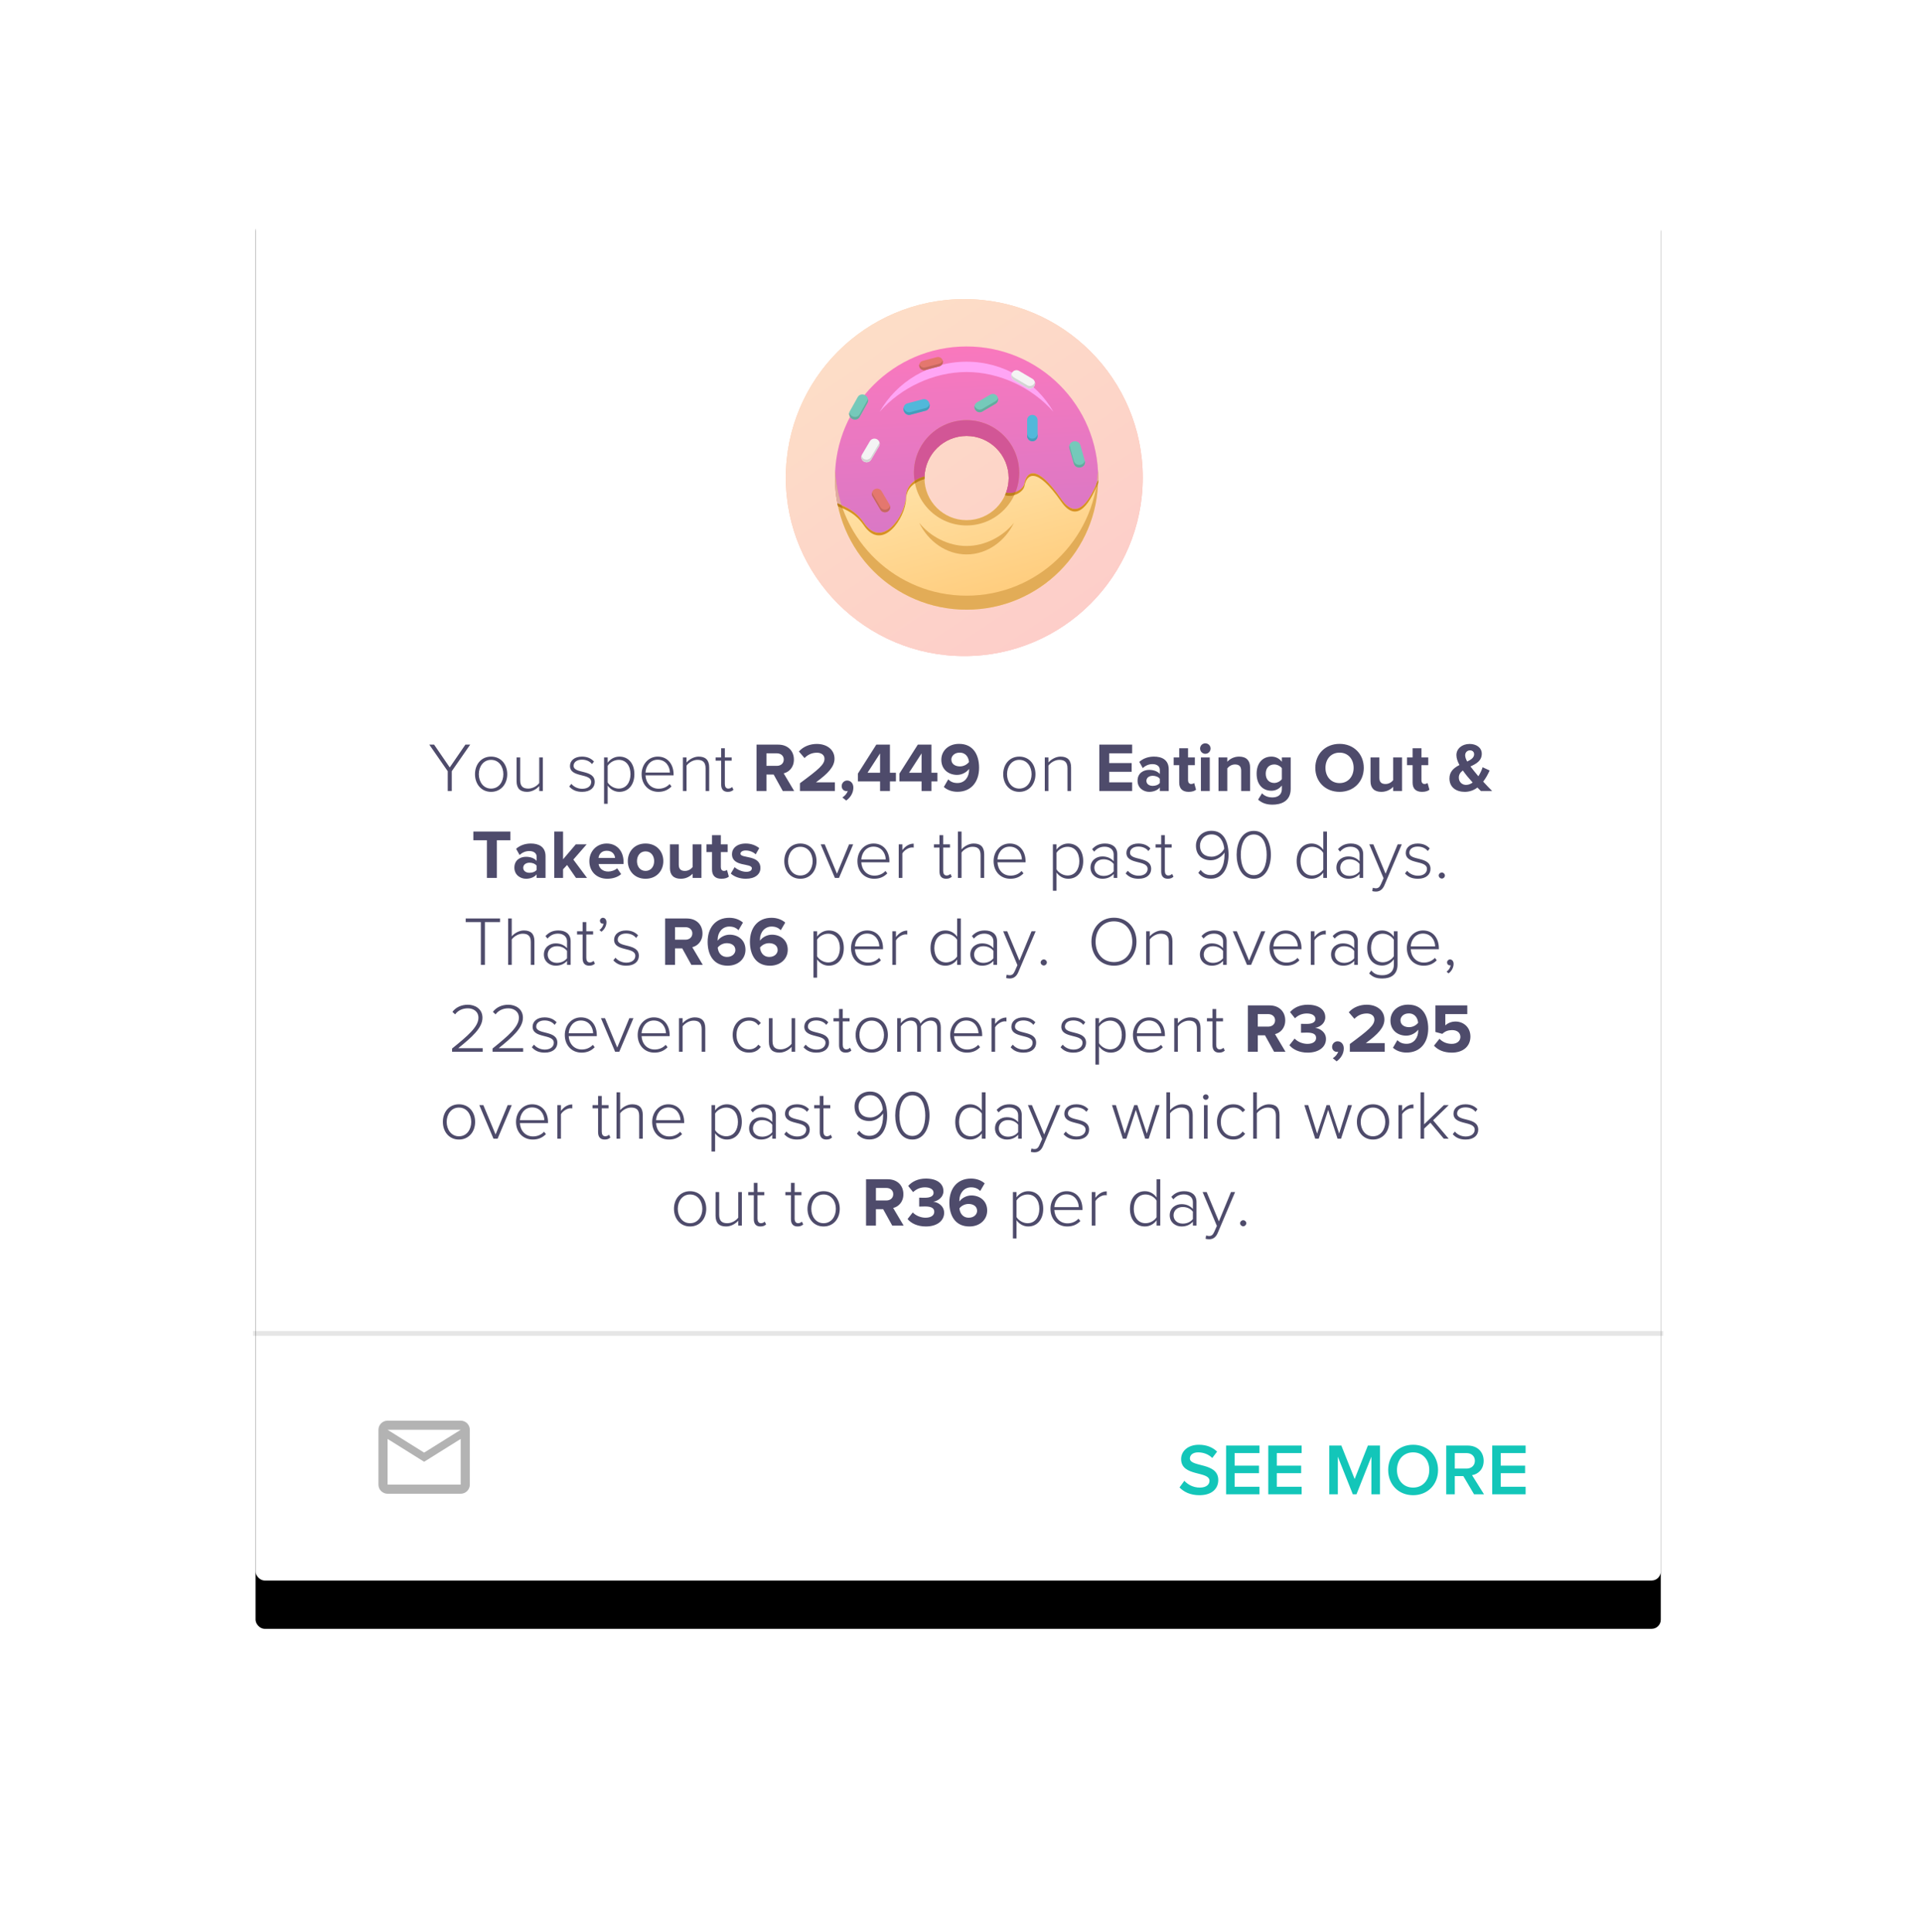 <?xml version="1.0" encoding="UTF-8"?>
<svg width="199px" height="200px" viewBox="0 0 199 200" version="1.1" xmlns="http://www.w3.org/2000/svg" xmlns:xlink="http://www.w3.org/1999/xlink">
    <!-- Generator: Sketch 52.6 (67491) - http://www.bohemiancoding.com/sketch -->
    <desc>Created with Sketch.</desc>
    <defs>
        <rect id="path-1" x="0.36" y="5.68434189e-14" width="145.494" height="145.645" rx="0.946"></rect>
        <filter x="-18.2%" y="-14.8%" width="136.4%" height="136.4%" filterUnits="objectBoundingBox" id="filter-2">
            <feOffset dx="0" dy="5" in="SourceAlpha" result="shadowOffsetOuter1"></feOffset>
            <feGaussianBlur stdDeviation="8" in="shadowOffsetOuter1" result="shadowBlurOuter1"></feGaussianBlur>
            <feColorMatrix values="0 0 0 0 0   0 0 0 0 0   0 0 0 0 0  0 0 0 0.104 0" type="matrix" in="shadowBlurOuter1"></feColorMatrix>
        </filter>
        <linearGradient x1="-17.789%" y1="-34.918%" x2="81.164%" y2="112.133%" id="linearGradient-3">
            <stop stop-color="#FBC471" offset="0%"></stop>
            <stop stop-color="#FA7D7B" offset="100%"></stop>
        </linearGradient>
        <path d="M18.479,0.37 C28.685,0.37 36.958,8.643 36.958,18.849 C36.958,29.054 28.685,37.328 18.479,37.328 C8.274,37.328 0,29.054 0,18.849 C0,8.643 8.274,0.37 18.479,0.37 L18.479,0.37 Z" id="path-4"></path>
        <linearGradient x1="31.172%" y1="32.795%" x2="50%" y2="100%" id="linearGradient-5">
            <stop stop-color="#FFE8B3" offset="0%"></stop>
            <stop stop-color="#FFCC7C" offset="100%"></stop>
        </linearGradient>
        <linearGradient x1="50%" y1="91.876%" x2="43.61%" y2="0%" id="linearGradient-6">
            <stop stop-color="#D17DF9" offset="0%"></stop>
            <stop stop-color="#FD7DEE" offset="100%"></stop>
        </linearGradient>
        <path d="M13.626,0 C6.1,0 0,6.1 0,13.626 C0,14.521 0.089,15.394 0.254,16.241 C1.147,16.647 2.136,16.999 2.998,18.258 C4.904,21.045 7.292,17.498 7.358,15.533 C7.403,14.169 8.566,13.649 9.274,13.458 C9.362,11.128 11.274,9.265 13.626,9.265 C16.033,9.265 17.986,11.218 17.986,13.626 C17.986,14.153 17.887,14.656 17.716,15.124 C18.589,15.391 19.504,14.791 19.621,14.171 C19.842,12.996 20.813,12.039 23.436,15.806 C25.183,18.314 26.536,15.568 27.245,13.844 L27.251,13.626 C27.251,6.1 21.151,0 13.626,0 L13.626,0 Z" id="path-7"></path>
        <path d="M8.175,13.081 C8.175,13.367 8.204,13.646 8.246,13.92 C8.591,13.681 8.973,13.539 9.274,13.458 C9.362,11.128 11.274,9.265 13.626,9.265 C16.033,9.265 17.986,11.218 17.986,13.626 C17.986,14.153 17.887,14.656 17.716,15.124 C18.049,15.226 18.387,15.201 18.686,15.098 C18.935,14.473 19.076,13.794 19.076,13.081 C19.076,10.07 16.636,7.63 13.626,7.63 C10.615,7.63 8.175,10.07 8.175,13.081 Z" id="path-8"></path>
    </defs>
    <g id="Page-1" stroke="none" stroke-width="1" fill="none" fill-rule="evenodd">
        <g id="card/nudge/money-alert">
            <g transform="translate(26.1, 18)">
                <g id="Mask" fill-rule="nonzero">
                    <use fill="black" fill-opacity="1" filter="url(#filter-2)" xlink:href="#path-1"></use>
                    <use fill="#FFFFFF" xlink:href="#path-1"></use>
                </g>
                <path d="M21.598,129.091 L14.03,129.091 C13.508,129.091 13.084,129.514 13.084,130.037 L13.084,135.713 C13.084,136.235 13.508,136.659 14.03,136.659 L21.598,136.659 C22.121,136.659 22.544,136.235 22.544,135.713 L22.544,130.037 C22.544,129.514 22.121,129.091 21.598,129.091 L21.598,129.091 Z M21.598,135.713 L14.03,135.713 L14.03,130.983 L17.814,133.348 L21.598,130.983 L21.598,135.713 L21.598,135.713 Z M21.598,130.037 L17.814,132.402 L14.03,130.037 L21.598,130.037 L21.598,130.037 Z" id="Shape-Copy-8" fill="#000000" opacity="0.3"></path>
                <path d="M98.084,136.809 C97.153,136.809 96.48,136.476 96.026,136.007 L96.525,135.318 C96.866,135.689 97.418,136.022 98.122,136.022 C98.848,136.022 99.128,135.666 99.128,135.325 C99.128,134.266 96.192,134.924 96.192,133.07 C96.192,132.23 96.919,131.587 98.031,131.587 C98.811,131.587 99.454,131.844 99.915,132.298 L99.416,132.957 C99.015,132.556 98.478,132.374 97.948,132.374 C97.433,132.374 97.1,132.631 97.1,133.002 C97.1,133.948 100.037,133.365 100.037,135.242 C100.037,136.082 99.439,136.809 98.084,136.809 Z M104.305,136.718 L100.846,136.718 L100.846,131.67 L104.305,131.67 L104.305,132.45 L101.732,132.45 L101.732,133.751 L104.252,133.751 L104.252,134.531 L101.732,134.531 L101.732,135.938 L104.305,135.938 L104.305,136.718 Z M108.671,136.718 L105.213,136.718 L105.213,131.67 L108.671,131.67 L108.671,132.45 L106.098,132.45 L106.098,133.751 L108.618,133.751 L108.618,134.531 L106.098,134.531 L106.098,135.938 L108.671,135.938 L108.671,136.718 Z M116.776,136.718 L115.891,136.718 L115.891,132.821 L114.347,136.718 L113.969,136.718 L112.417,132.821 L112.417,136.718 L111.532,136.718 L111.532,131.67 L112.781,131.67 L114.158,135.136 L115.528,131.67 L116.776,131.67 L116.776,136.718 Z M120.212,136.809 C118.698,136.809 117.631,135.704 117.631,134.198 C117.631,132.692 118.698,131.587 120.212,131.587 C121.718,131.587 122.793,132.692 122.793,134.198 C122.793,135.704 121.718,136.809 120.212,136.809 Z M120.212,136.022 C121.226,136.022 121.884,135.235 121.884,134.198 C121.884,133.154 121.226,132.374 120.212,132.374 C119.19,132.374 118.54,133.154 118.54,134.198 C118.54,135.235 119.19,136.022 120.212,136.022 Z M127.553,136.718 L126.523,136.718 L125.411,134.834 L124.526,134.834 L124.526,136.718 L123.64,136.718 L123.64,131.67 L125.857,131.67 C126.856,131.67 127.515,132.314 127.515,133.252 C127.515,134.145 126.925,134.637 126.312,134.735 L127.553,136.718 Z M125.744,134.054 C126.243,134.054 126.607,133.736 126.607,133.244 C126.607,132.76 126.243,132.45 125.744,132.45 L124.526,132.45 L124.526,134.054 L125.744,134.054 Z M131.859,136.718 L128.4,136.718 L128.4,131.67 L131.859,131.67 L131.859,132.45 L129.286,132.45 L129.286,133.751 L131.806,133.751 L131.806,134.531 L129.286,134.531 L129.286,135.938 L131.859,135.938 L131.859,136.718 Z" id="SEE-MORE" fill="#13C6B9"></path>
                <path d="M0.36,120.062 L145.854,120.062" id="Line-Copy-5" stroke="#000000" stroke-width="0.5" opacity="0.1" stroke-linecap="square"></path>
                <path d="M20.675,63.9 L20.257,63.9 L20.257,61.848 L18.349,59.098 L18.846,59.098 L20.466,61.459 L22.086,59.098 L22.583,59.098 L20.675,61.848 L20.675,63.9 Z M24.743,63.986 C23.728,63.986 23.08,63.173 23.08,62.158 C23.08,61.142 23.728,60.336 24.743,60.336 C25.772,60.336 26.42,61.142 26.42,62.158 C26.42,63.173 25.772,63.986 24.743,63.986 Z M24.743,63.648 C25.564,63.648 26.017,62.935 26.017,62.158 C26.017,61.387 25.564,60.674 24.743,60.674 C23.936,60.674 23.476,61.387 23.476,62.158 C23.476,62.935 23.936,63.648 24.743,63.648 Z M30.107,63.9 L29.732,63.9 L29.732,63.389 C29.452,63.706 28.984,63.986 28.48,63.986 C27.774,63.986 27.385,63.655 27.385,62.87 L27.385,60.422 L27.76,60.422 L27.76,62.784 C27.76,63.461 28.098,63.648 28.602,63.648 C29.048,63.648 29.502,63.382 29.732,63.072 L29.732,60.422 L30.107,60.422 L30.107,63.9 Z M34.175,63.986 C33.613,63.986 33.181,63.821 32.836,63.432 L33.059,63.158 C33.282,63.439 33.692,63.67 34.182,63.67 C34.765,63.67 35.111,63.367 35.111,62.964 C35.111,62.014 32.915,62.554 32.915,61.301 C32.915,60.768 33.368,60.336 34.153,60.336 C34.751,60.336 35.147,60.566 35.399,60.847 L35.19,61.114 C34.988,60.84 34.614,60.653 34.153,60.653 C33.613,60.653 33.289,60.926 33.289,61.286 C33.289,62.158 35.478,61.625 35.478,62.964 C35.478,63.526 35.046,63.986 34.175,63.986 Z M38.027,63.986 C37.537,63.986 37.098,63.734 36.817,63.338 L36.817,65.225 L36.443,65.225 L36.443,60.422 L36.817,60.422 L36.817,60.97 C37.062,60.617 37.508,60.336 38.027,60.336 C38.956,60.336 39.582,61.042 39.582,62.158 C39.582,63.266 38.956,63.986 38.027,63.986 Z M37.962,63.648 C38.74,63.648 39.179,63 39.179,62.158 C39.179,61.315 38.74,60.674 37.962,60.674 C37.48,60.674 37.019,60.962 36.817,61.294 L36.817,63.014 C37.019,63.346 37.48,63.648 37.962,63.648 Z M42.066,63.986 C41.051,63.986 40.331,63.23 40.331,62.158 C40.331,61.15 41.036,60.336 42.001,60.336 C43.06,60.336 43.643,61.171 43.643,62.179 L43.643,62.28 L40.734,62.28 C40.77,63.036 41.274,63.662 42.095,63.662 C42.534,63.662 42.937,63.497 43.232,63.18 L43.427,63.425 C43.081,63.785 42.642,63.986 42.066,63.986 Z M43.261,61.985 C43.254,61.394 42.865,60.66 41.994,60.66 C41.173,60.66 40.763,61.38 40.734,61.985 L43.261,61.985 Z M47.329,63.9 L46.955,63.9 L46.955,61.546 C46.955,60.876 46.616,60.674 46.112,60.674 C45.666,60.674 45.205,60.955 44.982,61.272 L44.982,63.9 L44.608,63.9 L44.608,60.422 L44.982,60.422 L44.982,60.948 C45.234,60.646 45.731,60.336 46.235,60.336 C46.94,60.336 47.329,60.682 47.329,61.466 L47.329,63.9 Z M49.252,63.986 C48.791,63.986 48.568,63.706 48.568,63.23 L48.568,60.754 L47.992,60.754 L47.992,60.422 L48.568,60.422 L48.568,59.472 L48.949,59.472 L48.949,60.422 L49.655,60.422 L49.655,60.754 L48.949,60.754 L48.949,63.173 C48.949,63.454 49.064,63.648 49.309,63.648 C49.475,63.648 49.619,63.569 49.698,63.482 L49.842,63.77 C49.705,63.9 49.54,63.986 49.252,63.986 Z M56.128,63.9 L54.947,63.9 L54.004,62.194 L53.255,62.194 L53.255,63.9 L52.232,63.9 L52.232,59.098 L54.479,59.098 C55.48,59.098 56.099,59.753 56.099,60.646 C56.099,61.488 55.559,61.949 55.04,62.071 L56.128,63.9 Z M54.335,61.294 C54.738,61.294 55.048,61.049 55.048,60.638 C55.048,60.242 54.738,59.998 54.335,59.998 L53.255,59.998 L53.255,61.294 L54.335,61.294 Z M60.34,63.9 L56.725,63.9 L56.725,63.094 C58.691,61.639 59.267,61.15 59.267,60.559 C59.267,60.134 58.885,59.933 58.489,59.933 C57.942,59.933 57.524,60.149 57.2,60.487 L56.617,59.81 C57.085,59.27 57.798,59.026 58.468,59.026 C59.497,59.026 60.304,59.602 60.304,60.559 C60.304,61.38 59.627,62.093 58.381,63 L60.34,63 L60.34,63.9 Z M62.255,63.547 C62.255,64.087 61.96,64.57 61.513,64.886 L61.117,64.562 C61.348,64.44 61.614,64.138 61.672,63.886 C61.65,63.893 61.592,63.907 61.535,63.907 C61.261,63.907 61.045,63.691 61.045,63.389 C61.045,63.072 61.304,62.813 61.614,62.813 C61.952,62.813 62.255,63.079 62.255,63.547 Z M66.042,63.9 L65.02,63.9 L65.02,62.906 L62.723,62.906 L62.723,62.1 L64.631,59.098 L66.042,59.098 L66.042,62.006 L66.661,62.006 L66.661,62.906 L66.042,62.906 L66.042,63.9 Z M65.02,62.006 L65.02,60.005 L63.724,62.006 L65.02,62.006 Z M70.34,63.9 L69.318,63.9 L69.318,62.906 L67.021,62.906 L67.021,62.1 L68.929,59.098 L70.34,59.098 L70.34,62.006 L70.96,62.006 L70.96,62.906 L70.34,62.906 L70.34,63.9 Z M69.318,62.006 L69.318,60.005 L68.022,62.006 L69.318,62.006 Z M73.033,63.979 C72.45,63.979 71.96,63.785 71.622,63.482 L72.076,62.698 C72.335,62.942 72.608,63.072 73.033,63.072 C73.825,63.072 74.236,62.402 74.236,61.718 L74.236,61.61 C74.005,61.934 73.523,62.23 72.997,62.23 C72.133,62.23 71.363,61.69 71.363,60.667 C71.363,59.731 72.104,59.018 73.199,59.018 C74.66,59.018 75.272,60.142 75.272,61.495 C75.272,62.95 74.452,63.979 73.033,63.979 Z M73.285,61.351 C73.652,61.351 73.998,61.186 74.228,60.898 C74.185,60.437 73.926,59.926 73.256,59.926 C72.702,59.926 72.4,60.3 72.4,60.631 C72.4,61.135 72.839,61.351 73.285,61.351 Z M79.434,63.986 C78.419,63.986 77.771,63.173 77.771,62.158 C77.771,61.142 78.419,60.336 79.434,60.336 C80.464,60.336 81.112,61.142 81.112,62.158 C81.112,63.173 80.464,63.986 79.434,63.986 Z M79.434,63.648 C80.255,63.648 80.708,62.935 80.708,62.158 C80.708,61.387 80.255,60.674 79.434,60.674 C78.628,60.674 78.167,61.387 78.167,62.158 C78.167,62.935 78.628,63.648 79.434,63.648 Z M84.798,63.9 L84.424,63.9 L84.424,61.546 C84.424,60.876 84.085,60.674 83.581,60.674 C83.135,60.674 82.674,60.955 82.451,61.272 L82.451,63.9 L82.076,63.9 L82.076,60.422 L82.451,60.422 L82.451,60.948 C82.703,60.646 83.2,60.336 83.704,60.336 C84.409,60.336 84.798,60.682 84.798,61.466 L84.798,63.9 Z M91.12,63.9 L87.721,63.9 L87.721,59.098 L91.12,59.098 L91.12,59.998 L88.744,59.998 L88.744,61.006 L91.069,61.006 L91.069,61.906 L88.744,61.906 L88.744,63 L91.12,63 L91.12,63.9 Z M94.907,63.9 L93.985,63.9 L93.985,63.533 C93.748,63.821 93.337,63.986 92.884,63.986 C92.329,63.986 91.681,63.612 91.681,62.834 C91.681,62.014 92.329,61.711 92.884,61.711 C93.352,61.711 93.755,61.862 93.985,62.136 L93.985,61.697 C93.985,61.344 93.683,61.114 93.222,61.114 C92.855,61.114 92.509,61.258 92.221,61.524 L91.861,60.883 C92.286,60.502 92.833,60.336 93.38,60.336 C94.18,60.336 94.907,60.653 94.907,61.654 L94.907,63.9 Z M93.251,63.367 C93.546,63.367 93.834,63.266 93.985,63.065 L93.985,62.633 C93.834,62.431 93.546,62.323 93.251,62.323 C92.891,62.323 92.596,62.518 92.596,62.849 C92.596,63.18 92.891,63.367 93.251,63.367 Z M96.973,63.986 C96.332,63.986 95.994,63.655 95.994,63.029 L95.994,61.222 L95.418,61.222 L95.418,60.422 L95.994,60.422 L95.994,59.472 L96.908,59.472 L96.908,60.422 L97.614,60.422 L97.614,61.222 L96.908,61.222 L96.908,62.784 C96.908,63.007 97.024,63.173 97.225,63.173 C97.362,63.173 97.492,63.122 97.542,63.065 L97.736,63.763 C97.6,63.886 97.355,63.986 96.973,63.986 Z M98.694,60.048 C98.399,60.048 98.154,59.803 98.154,59.501 C98.154,59.198 98.399,58.961 98.694,58.961 C98.996,58.961 99.241,59.198 99.241,59.501 C99.241,59.803 98.996,60.048 98.694,60.048 Z M99.155,63.9 L98.24,63.9 L98.24,60.422 L99.155,60.422 L99.155,63.9 Z M103.331,63.9 L102.409,63.9 L102.409,61.798 C102.409,61.315 102.157,61.15 101.768,61.15 C101.408,61.15 101.135,61.351 100.976,61.553 L100.976,63.9 L100.062,63.9 L100.062,60.422 L100.976,60.422 L100.976,60.869 C101.2,60.61 101.632,60.336 102.193,60.336 C102.964,60.336 103.331,60.768 103.331,61.445 L103.331,63.9 Z M105.656,65.311 C105.066,65.311 104.598,65.174 104.159,64.793 L104.569,64.138 C104.85,64.44 105.224,64.562 105.656,64.562 C106.096,64.562 106.621,64.375 106.621,63.67 L106.621,63.331 C106.348,63.677 105.973,63.871 105.541,63.871 C104.677,63.871 104.008,63.266 104.008,62.107 C104.008,60.97 104.663,60.336 105.541,60.336 C105.959,60.336 106.34,60.509 106.621,60.869 L106.621,60.422 L107.536,60.422 L107.536,63.67 C107.536,64.987 106.513,65.311 105.656,65.311 Z M105.836,63.065 C106.132,63.065 106.463,62.892 106.621,62.669 L106.621,61.538 C106.463,61.315 106.132,61.15 105.836,61.15 C105.311,61.15 104.951,61.51 104.951,62.107 C104.951,62.705 105.311,63.065 105.836,63.065 Z M112.597,63.986 C111.143,63.986 110.084,62.95 110.084,61.502 C110.084,60.055 111.143,59.018 112.597,59.018 C114.044,59.018 115.103,60.055 115.103,61.502 C115.103,62.95 114.044,63.986 112.597,63.986 Z M112.597,63.079 C113.483,63.079 114.052,62.395 114.052,61.502 C114.052,60.602 113.483,59.926 112.597,59.926 C111.704,59.926 111.136,60.602 111.136,61.502 C111.136,62.395 111.704,63.079 112.597,63.079 Z M119.063,63.9 L118.148,63.9 L118.148,63.461 C117.911,63.72 117.493,63.986 116.924,63.986 C116.161,63.986 115.801,63.569 115.801,62.892 L115.801,60.422 L116.716,60.422 L116.716,62.532 C116.716,63.014 116.968,63.173 117.356,63.173 C117.709,63.173 117.99,62.978 118.148,62.777 L118.148,60.422 L119.063,60.422 L119.063,63.9 Z M121.136,63.986 C120.496,63.986 120.157,63.655 120.157,63.029 L120.157,61.222 L119.581,61.222 L119.581,60.422 L120.157,60.422 L120.157,59.472 L121.072,59.472 L121.072,60.422 L121.777,60.422 L121.777,61.222 L121.072,61.222 L121.072,62.784 C121.072,63.007 121.187,63.173 121.388,63.173 C121.525,63.173 121.655,63.122 121.705,63.065 L121.9,63.763 C121.763,63.886 121.518,63.986 121.136,63.986 Z M128.394,63.9 L127.228,63.9 C127.127,63.806 127.004,63.684 126.868,63.54 C126.508,63.814 126.068,63.986 125.557,63.986 C124.679,63.986 123.973,63.526 123.973,62.597 C123.973,61.87 124.456,61.488 125.01,61.207 C124.816,60.854 124.693,60.502 124.693,60.178 C124.693,59.53 125.262,59.026 126.061,59.026 C126.738,59.026 127.321,59.393 127.321,60.041 C127.321,60.775 126.738,61.085 126.148,61.358 C126.292,61.553 126.436,61.733 126.558,61.877 C126.695,62.05 126.832,62.215 126.968,62.374 C127.17,62.057 127.321,61.718 127.408,61.438 L128.135,61.776 C127.962,62.158 127.746,62.568 127.465,62.928 C127.753,63.245 128.063,63.562 128.394,63.9 Z M125.687,63.266 C125.932,63.266 126.169,63.173 126.378,63.022 C126.162,62.784 125.96,62.554 125.845,62.41 C125.687,62.215 125.514,61.999 125.363,61.776 C125.111,61.956 124.945,62.179 124.945,62.51 C124.945,62.978 125.291,63.266 125.687,63.266 Z M125.6,60.199 C125.6,60.394 125.68,60.617 125.809,60.847 C126.212,60.653 126.529,60.444 126.529,60.091 C126.529,59.839 126.342,59.688 126.104,59.688 C125.824,59.688 125.6,59.897 125.6,60.199 Z M25.344,72.9 L24.314,72.9 L24.314,68.998 L22.91,68.998 L22.91,68.098 L26.741,68.098 L26.741,68.998 L25.344,68.998 L25.344,72.9 Z M30.384,72.9 L29.462,72.9 L29.462,72.533 C29.225,72.821 28.814,72.986 28.361,72.986 C27.806,72.986 27.158,72.612 27.158,71.834 C27.158,71.014 27.806,70.711 28.361,70.711 C28.829,70.711 29.232,70.862 29.462,71.136 L29.462,70.697 C29.462,70.344 29.16,70.114 28.699,70.114 C28.332,70.114 27.986,70.258 27.698,70.524 L27.338,69.883 C27.763,69.502 28.31,69.336 28.858,69.336 C29.657,69.336 30.384,69.653 30.384,70.654 L30.384,72.9 Z M28.728,72.367 C29.023,72.367 29.311,72.266 29.462,72.065 L29.462,71.633 C29.311,71.431 29.023,71.323 28.728,71.323 C28.368,71.323 28.073,71.518 28.073,71.849 C28.073,72.18 28.368,72.367 28.728,72.367 Z M34.682,72.9 L33.538,72.9 L32.616,71.561 L32.198,72.007 L32.198,72.9 L31.284,72.9 L31.284,68.098 L32.198,68.098 L32.198,70.97 L33.516,69.422 L34.639,69.422 L33.264,70.999 L34.682,72.9 Z M36.778,72.986 C35.719,72.986 34.92,72.274 34.92,71.158 C34.92,70.15 35.669,69.336 36.72,69.336 C37.764,69.336 38.462,70.114 38.462,71.244 L38.462,71.46 L35.878,71.46 C35.942,71.885 36.288,72.238 36.878,72.238 C37.174,72.238 37.577,72.115 37.8,71.899 L38.21,72.504 C37.865,72.821 37.318,72.986 36.778,72.986 Z M37.584,70.826 C37.555,70.495 37.325,70.085 36.72,70.085 C36.151,70.085 35.906,70.481 35.87,70.826 L37.584,70.826 Z M40.738,72.986 C39.593,72.986 38.902,72.144 38.902,71.158 C38.902,70.171 39.593,69.336 40.738,69.336 C41.89,69.336 42.581,70.171 42.581,71.158 C42.581,72.144 41.89,72.986 40.738,72.986 Z M40.738,72.173 C41.314,72.173 41.63,71.705 41.63,71.158 C41.63,70.618 41.314,70.15 40.738,70.15 C40.169,70.15 39.852,70.618 39.852,71.158 C39.852,71.705 40.169,72.173 40.738,72.173 Z M46.526,72.9 L45.612,72.9 L45.612,72.461 C45.374,72.72 44.957,72.986 44.388,72.986 C43.625,72.986 43.265,72.569 43.265,71.892 L43.265,69.422 L44.179,69.422 L44.179,71.532 C44.179,72.014 44.431,72.173 44.82,72.173 C45.173,72.173 45.454,71.978 45.612,71.777 L45.612,69.422 L46.526,69.422 L46.526,72.9 Z M48.6,72.986 C47.959,72.986 47.621,72.655 47.621,72.029 L47.621,70.222 L47.045,70.222 L47.045,69.422 L47.621,69.422 L47.621,68.472 L48.535,68.472 L48.535,69.422 L49.241,69.422 L49.241,70.222 L48.535,70.222 L48.535,71.784 C48.535,72.007 48.65,72.173 48.852,72.173 C48.989,72.173 49.118,72.122 49.169,72.065 L49.363,72.763 C49.226,72.886 48.982,72.986 48.6,72.986 Z M51.12,72.986 C50.515,72.986 49.932,72.785 49.565,72.446 L49.961,71.784 C50.22,72.029 50.731,72.266 51.163,72.266 C51.559,72.266 51.746,72.115 51.746,71.899 C51.746,71.33 49.687,71.798 49.687,70.43 C49.687,69.847 50.191,69.336 51.113,69.336 C51.696,69.336 52.164,69.538 52.51,69.811 L52.142,70.459 C51.934,70.243 51.538,70.056 51.113,70.056 C50.782,70.056 50.566,70.2 50.566,70.394 C50.566,70.906 52.632,70.474 52.632,71.878 C52.632,72.518 52.085,72.986 51.12,72.986 Z M56.765,72.986 C55.75,72.986 55.102,72.173 55.102,71.158 C55.102,70.142 55.75,69.336 56.765,69.336 C57.794,69.336 58.442,70.142 58.442,71.158 C58.442,72.173 57.794,72.986 56.765,72.986 Z M56.765,72.648 C57.586,72.648 58.039,71.935 58.039,71.158 C58.039,70.387 57.586,69.674 56.765,69.674 C55.958,69.674 55.498,70.387 55.498,71.158 C55.498,71.935 55.958,72.648 56.765,72.648 Z M60.768,72.9 L60.343,72.9 L58.874,69.422 L59.292,69.422 L60.559,72.461 L61.812,69.422 L62.237,69.422 L60.768,72.9 Z M64.411,72.986 C63.396,72.986 62.676,72.23 62.676,71.158 C62.676,70.15 63.382,69.336 64.346,69.336 C65.405,69.336 65.988,70.171 65.988,71.179 L65.988,71.28 L63.079,71.28 C63.115,72.036 63.619,72.662 64.44,72.662 C64.879,72.662 65.282,72.497 65.578,72.18 L65.772,72.425 C65.426,72.785 64.987,72.986 64.411,72.986 Z M65.606,70.985 C65.599,70.394 65.21,69.66 64.339,69.66 C63.518,69.66 63.108,70.38 63.079,70.985 L65.606,70.985 Z M67.327,72.9 L66.953,72.9 L66.953,69.422 L67.327,69.422 L67.327,70.02 C67.622,69.631 68.018,69.35 68.501,69.35 L68.501,69.761 C68.436,69.746 68.386,69.746 68.314,69.746 C67.961,69.746 67.486,70.063 67.327,70.366 L67.327,72.9 Z M71.856,72.986 C71.395,72.986 71.172,72.706 71.172,72.23 L71.172,69.754 L70.596,69.754 L70.596,69.422 L71.172,69.422 L71.172,68.472 L71.554,68.472 L71.554,69.422 L72.259,69.422 L72.259,69.754 L71.554,69.754 L71.554,72.173 C71.554,72.454 71.669,72.648 71.914,72.648 C72.079,72.648 72.223,72.569 72.302,72.482 L72.446,72.77 C72.31,72.9 72.144,72.986 71.856,72.986 Z M75.802,72.9 L75.427,72.9 L75.427,70.531 C75.427,69.862 75.089,69.674 74.585,69.674 C74.138,69.674 73.678,69.955 73.454,70.272 L73.454,72.9 L73.08,72.9 L73.08,68.098 L73.454,68.098 L73.454,69.948 C73.706,69.646 74.203,69.336 74.707,69.336 C75.413,69.336 75.802,69.667 75.802,70.452 L75.802,72.9 Z M78.509,72.986 C77.494,72.986 76.774,72.23 76.774,71.158 C76.774,70.15 77.479,69.336 78.444,69.336 C79.502,69.336 80.086,70.171 80.086,71.179 L80.086,71.28 L77.177,71.28 C77.213,72.036 77.717,72.662 78.538,72.662 C78.977,72.662 79.38,72.497 79.675,72.18 L79.87,72.425 C79.524,72.785 79.085,72.986 78.509,72.986 Z M79.704,70.985 C79.697,70.394 79.308,69.66 78.437,69.66 C77.616,69.66 77.206,70.38 77.177,70.985 L79.704,70.985 Z M84.499,72.986 C84.01,72.986 83.57,72.734 83.29,72.338 L83.29,74.225 L82.915,74.225 L82.915,69.422 L83.29,69.422 L83.29,69.97 C83.534,69.617 83.981,69.336 84.499,69.336 C85.428,69.336 86.054,70.042 86.054,71.158 C86.054,72.266 85.428,72.986 84.499,72.986 Z M84.434,72.648 C85.212,72.648 85.651,72 85.651,71.158 C85.651,70.315 85.212,69.674 84.434,69.674 C83.952,69.674 83.491,69.962 83.29,70.294 L83.29,72.014 C83.491,72.346 83.952,72.648 84.434,72.648 Z M89.582,72.9 L89.208,72.9 L89.208,72.49 C88.898,72.828 88.51,72.986 88.027,72.986 C87.43,72.986 86.81,72.576 86.81,71.827 C86.81,71.071 87.422,70.675 88.027,70.675 C88.51,70.675 88.906,70.834 89.208,71.172 L89.208,70.466 C89.208,69.948 88.79,69.667 88.279,69.667 C87.84,69.667 87.502,69.818 87.185,70.178 L86.976,69.919 C87.336,69.53 87.739,69.336 88.315,69.336 C89.021,69.336 89.582,69.674 89.582,70.452 L89.582,72.9 Z M88.157,72.691 C88.574,72.691 88.963,72.533 89.208,72.216 L89.208,71.453 C88.963,71.129 88.574,70.97 88.157,70.97 C87.588,70.97 87.206,71.338 87.206,71.834 C87.206,72.324 87.588,72.691 88.157,72.691 Z M91.786,72.986 C91.224,72.986 90.792,72.821 90.446,72.432 L90.67,72.158 C90.893,72.439 91.303,72.67 91.793,72.67 C92.376,72.67 92.722,72.367 92.722,71.964 C92.722,71.014 90.526,71.554 90.526,70.301 C90.526,69.768 90.979,69.336 91.764,69.336 C92.362,69.336 92.758,69.566 93.01,69.847 L92.801,70.114 C92.599,69.84 92.225,69.653 91.764,69.653 C91.224,69.653 90.9,69.926 90.9,70.286 C90.9,71.158 93.089,70.625 93.089,71.964 C93.089,72.526 92.657,72.986 91.786,72.986 Z M94.81,72.986 C94.349,72.986 94.126,72.706 94.126,72.23 L94.126,69.754 L93.55,69.754 L93.55,69.422 L94.126,69.422 L94.126,68.472 L94.507,68.472 L94.507,69.422 L95.213,69.422 L95.213,69.754 L94.507,69.754 L94.507,72.173 C94.507,72.454 94.622,72.648 94.867,72.648 C95.033,72.648 95.177,72.569 95.256,72.482 L95.4,72.77 C95.263,72.9 95.098,72.986 94.81,72.986 Z M99.266,72.979 C98.64,72.979 98.258,72.727 97.97,72.367 L98.215,72.072 C98.453,72.382 98.741,72.605 99.266,72.605 C100.325,72.605 100.685,71.503 100.685,70.495 L100.685,70.272 C100.483,70.603 99.929,71.071 99.274,71.071 C98.41,71.071 97.726,70.574 97.726,69.552 C97.726,68.767 98.316,68.018 99.338,68.018 C100.634,68.018 101.102,69.214 101.102,70.502 C101.102,71.734 100.591,72.979 99.266,72.979 Z M99.346,70.704 C99.871,70.704 100.382,70.366 100.656,69.883 C100.598,69.228 100.26,68.393 99.353,68.393 C98.532,68.393 98.143,69.026 98.143,69.545 C98.143,70.33 98.662,70.704 99.346,70.704 Z M103.716,72.986 C102.42,72.986 101.938,71.64 101.938,70.502 C101.938,69.358 102.42,68.026 103.716,68.026 C104.998,68.026 105.487,69.358 105.487,70.502 C105.487,71.64 104.998,72.986 103.716,72.986 Z M103.716,72.612 C104.717,72.612 105.048,71.489 105.048,70.502 C105.048,69.509 104.724,68.4 103.716,68.4 C102.701,68.4 102.37,69.509 102.37,70.502 C102.37,71.489 102.701,72.612 103.716,72.612 Z M111.29,72.9 L110.909,72.9 L110.909,72.346 C110.664,72.706 110.218,72.986 109.699,72.986 C108.778,72.986 108.151,72.281 108.151,71.165 C108.151,70.063 108.778,69.336 109.699,69.336 C110.196,69.336 110.635,69.588 110.909,69.984 L110.909,68.098 L111.29,68.098 L111.29,72.9 Z M109.764,72.648 C110.254,72.648 110.707,72.36 110.909,72.029 L110.909,70.308 C110.707,69.97 110.254,69.674 109.764,69.674 C108.994,69.674 108.547,70.322 108.547,71.165 C108.547,72.007 108.994,72.648 109.764,72.648 Z M115.042,72.9 L114.667,72.9 L114.667,72.49 C114.358,72.828 113.969,72.986 113.486,72.986 C112.889,72.986 112.27,72.576 112.27,71.827 C112.27,71.071 112.882,70.675 113.486,70.675 C113.969,70.675 114.365,70.834 114.667,71.172 L114.667,70.466 C114.667,69.948 114.25,69.667 113.738,69.667 C113.299,69.667 112.961,69.818 112.644,70.178 L112.435,69.919 C112.795,69.53 113.198,69.336 113.774,69.336 C114.48,69.336 115.042,69.674 115.042,70.452 L115.042,72.9 Z M113.616,72.691 C114.034,72.691 114.422,72.533 114.667,72.216 L114.667,71.453 C114.422,71.129 114.034,70.97 113.616,70.97 C113.047,70.97 112.666,71.338 112.666,71.834 C112.666,72.324 113.047,72.691 113.616,72.691 Z M115.978,74.261 L116.042,73.915 C116.122,73.951 116.258,73.973 116.345,73.973 C116.575,73.973 116.734,73.879 116.878,73.548 L117.151,72.929 L115.675,69.422 L116.093,69.422 L117.36,72.461 L118.613,69.422 L119.038,69.422 L117.238,73.663 C117.05,74.102 116.755,74.311 116.352,74.311 C116.23,74.311 116.071,74.29 115.978,74.261 Z M120.708,72.986 C120.146,72.986 119.714,72.821 119.369,72.432 L119.592,72.158 C119.815,72.439 120.226,72.67 120.715,72.67 C121.298,72.67 121.644,72.367 121.644,71.964 C121.644,71.014 119.448,71.554 119.448,70.301 C119.448,69.768 119.902,69.336 120.686,69.336 C121.284,69.336 121.68,69.566 121.932,69.847 L121.723,70.114 C121.522,69.84 121.147,69.653 120.686,69.653 C120.146,69.653 119.822,69.926 119.822,70.286 C119.822,71.158 122.011,70.625 122.011,71.964 C122.011,72.526 121.579,72.986 120.708,72.986 Z M123.185,72.965 C123.012,72.965 122.861,72.821 122.861,72.648 C122.861,72.482 123.012,72.338 123.185,72.338 C123.358,72.338 123.502,72.482 123.502,72.648 C123.502,72.821 123.358,72.965 123.185,72.965 Z M24.106,81.9 L23.688,81.9 L23.688,77.472 L22.118,77.472 L22.118,77.098 L25.675,77.098 L25.675,77.472 L24.106,77.472 L24.106,81.9 Z M29.232,81.9 L28.858,81.9 L28.858,79.531 C28.858,78.862 28.519,78.674 28.015,78.674 C27.569,78.674 27.108,78.955 26.885,79.272 L26.885,81.9 L26.51,81.9 L26.51,77.098 L26.885,77.098 L26.885,78.948 C27.137,78.646 27.634,78.336 28.138,78.336 C28.843,78.336 29.232,78.667 29.232,79.452 L29.232,81.9 Z M32.983,81.9 L32.609,81.9 L32.609,81.49 C32.299,81.828 31.91,81.986 31.428,81.986 C30.83,81.986 30.211,81.576 30.211,80.827 C30.211,80.071 30.823,79.675 31.428,79.675 C31.91,79.675 32.306,79.834 32.609,80.172 L32.609,79.466 C32.609,78.948 32.191,78.667 31.68,78.667 C31.241,78.667 30.902,78.818 30.586,79.178 L30.377,78.919 C30.737,78.53 31.14,78.336 31.716,78.336 C32.422,78.336 32.983,78.674 32.983,79.452 L32.983,81.9 Z M31.558,81.691 C31.975,81.691 32.364,81.533 32.609,81.216 L32.609,80.453 C32.364,80.129 31.975,79.97 31.558,79.97 C30.989,79.97 30.607,80.338 30.607,80.834 C30.607,81.324 30.989,81.691 31.558,81.691 Z M34.906,81.986 C34.445,81.986 34.222,81.706 34.222,81.23 L34.222,78.754 L33.646,78.754 L33.646,78.422 L34.222,78.422 L34.222,77.472 L34.603,77.472 L34.603,78.422 L35.309,78.422 L35.309,78.754 L34.603,78.754 L34.603,81.173 C34.603,81.454 34.718,81.648 34.963,81.648 C35.129,81.648 35.273,81.569 35.352,81.482 L35.496,81.77 C35.359,81.9 35.194,81.986 34.906,81.986 Z M36.691,77.486 C36.691,77.89 36.454,78.264 36.173,78.466 L35.964,78.293 C36.194,78.134 36.367,77.854 36.382,77.623 C36.382,77.63 36.331,77.638 36.31,77.638 C36.137,77.638 36.014,77.508 36.014,77.335 C36.014,77.17 36.151,77.026 36.324,77.026 C36.518,77.026 36.691,77.191 36.691,77.486 Z M38.743,81.986 C38.182,81.986 37.75,81.821 37.404,81.432 L37.627,81.158 C37.85,81.439 38.261,81.67 38.75,81.67 C39.334,81.67 39.679,81.367 39.679,80.964 C39.679,80.014 37.483,80.554 37.483,79.301 C37.483,78.768 37.937,78.336 38.722,78.336 C39.319,78.336 39.715,78.566 39.967,78.847 L39.758,79.114 C39.557,78.84 39.182,78.653 38.722,78.653 C38.182,78.653 37.858,78.926 37.858,79.286 C37.858,80.158 40.046,79.625 40.046,80.964 C40.046,81.526 39.614,81.986 38.743,81.986 Z M46.663,81.9 L45.482,81.9 L44.539,80.194 L43.79,80.194 L43.79,81.9 L42.768,81.9 L42.768,77.098 L45.014,77.098 C46.015,77.098 46.634,77.753 46.634,78.646 C46.634,79.488 46.094,79.949 45.576,80.071 L46.663,81.9 Z M44.87,79.294 C45.274,79.294 45.583,79.049 45.583,78.638 C45.583,78.242 45.274,77.998 44.87,77.998 L43.79,77.998 L43.79,79.294 L44.87,79.294 Z M49.241,81.986 C47.779,81.986 47.167,80.863 47.167,79.51 C47.167,78.055 47.988,77.026 49.406,77.026 C49.99,77.026 50.479,77.22 50.825,77.522 L50.364,78.307 C50.105,78.062 49.831,77.933 49.406,77.933 C48.701,77.933 48.204,78.53 48.204,79.294 C48.204,79.33 48.204,79.358 48.211,79.394 C48.434,79.07 48.917,78.775 49.442,78.775 C50.306,78.775 51.084,79.315 51.084,80.338 C51.084,81.274 50.335,81.986 49.241,81.986 Z M49.183,81.079 C49.738,81.079 50.04,80.705 50.04,80.374 C50.04,79.87 49.608,79.654 49.154,79.654 C48.794,79.654 48.442,79.819 48.211,80.107 C48.254,80.568 48.514,81.079 49.183,81.079 Z M53.618,81.986 C52.157,81.986 51.545,80.863 51.545,79.51 C51.545,78.055 52.366,77.026 53.784,77.026 C54.367,77.026 54.857,77.22 55.202,77.522 L54.742,78.307 C54.482,78.062 54.209,77.933 53.784,77.933 C53.078,77.933 52.582,78.53 52.582,79.294 C52.582,79.33 52.582,79.358 52.589,79.394 C52.812,79.07 53.294,78.775 53.82,78.775 C54.684,78.775 55.462,79.315 55.462,80.338 C55.462,81.274 54.713,81.986 53.618,81.986 Z M53.561,81.079 C54.115,81.079 54.418,80.705 54.418,80.374 C54.418,79.87 53.986,79.654 53.532,79.654 C53.172,79.654 52.819,79.819 52.589,80.107 C52.632,80.568 52.891,81.079 53.561,81.079 Z M59.71,81.986 C59.22,81.986 58.781,81.734 58.5,81.338 L58.5,83.225 L58.126,83.225 L58.126,78.422 L58.5,78.422 L58.5,78.97 C58.745,78.617 59.191,78.336 59.71,78.336 C60.638,78.336 61.265,79.042 61.265,80.158 C61.265,81.266 60.638,81.986 59.71,81.986 Z M59.645,81.648 C60.422,81.648 60.862,81 60.862,80.158 C60.862,79.315 60.422,78.674 59.645,78.674 C59.162,78.674 58.702,78.962 58.5,79.294 L58.5,81.014 C58.702,81.346 59.162,81.648 59.645,81.648 Z M63.749,81.986 C62.734,81.986 62.014,81.23 62.014,80.158 C62.014,79.15 62.719,78.336 63.684,78.336 C64.742,78.336 65.326,79.171 65.326,80.179 L65.326,80.28 L62.417,80.28 C62.453,81.036 62.957,81.662 63.778,81.662 C64.217,81.662 64.62,81.497 64.915,81.18 L65.11,81.425 C64.764,81.785 64.325,81.986 63.749,81.986 Z M64.944,79.985 C64.937,79.394 64.548,78.66 63.677,78.66 C62.856,78.66 62.446,79.38 62.417,79.985 L64.944,79.985 Z M66.665,81.9 L66.29,81.9 L66.29,78.422 L66.665,78.422 L66.665,79.02 C66.96,78.631 67.356,78.35 67.838,78.35 L67.838,78.761 C67.774,78.746 67.723,78.746 67.651,78.746 C67.298,78.746 66.823,79.063 66.665,79.366 L66.665,81.9 Z M73.382,81.9 L73.001,81.9 L73.001,81.346 C72.756,81.706 72.31,81.986 71.791,81.986 C70.87,81.986 70.243,81.281 70.243,80.165 C70.243,79.063 70.87,78.336 71.791,78.336 C72.288,78.336 72.727,78.588 73.001,78.984 L73.001,77.098 L73.382,77.098 L73.382,81.9 Z M71.856,81.648 C72.346,81.648 72.799,81.36 73.001,81.029 L73.001,79.308 C72.799,78.97 72.346,78.674 71.856,78.674 C71.086,78.674 70.639,79.322 70.639,80.165 C70.639,81.007 71.086,81.648 71.856,81.648 Z M77.134,81.9 L76.759,81.9 L76.759,81.49 C76.45,81.828 76.061,81.986 75.578,81.986 C74.981,81.986 74.362,81.576 74.362,80.827 C74.362,80.071 74.974,79.675 75.578,79.675 C76.061,79.675 76.457,79.834 76.759,80.172 L76.759,79.466 C76.759,78.948 76.342,78.667 75.83,78.667 C75.391,78.667 75.053,78.818 74.736,79.178 L74.527,78.919 C74.887,78.53 75.29,78.336 75.866,78.336 C76.572,78.336 77.134,78.674 77.134,79.452 L77.134,81.9 Z M75.708,81.691 C76.126,81.691 76.514,81.533 76.759,81.216 L76.759,80.453 C76.514,80.129 76.126,79.97 75.708,79.97 C75.139,79.97 74.758,80.338 74.758,80.834 C74.758,81.324 75.139,81.691 75.708,81.691 Z M78.07,83.261 L78.134,82.915 C78.214,82.951 78.35,82.973 78.437,82.973 C78.667,82.973 78.826,82.879 78.97,82.548 L79.243,81.929 L77.767,78.422 L78.185,78.422 L79.452,81.461 L80.705,78.422 L81.13,78.422 L79.33,82.663 C79.142,83.102 78.847,83.311 78.444,83.311 C78.322,83.311 78.163,83.29 78.07,83.261 Z M81.972,81.965 C81.799,81.965 81.648,81.821 81.648,81.648 C81.648,81.482 81.799,81.338 81.972,81.338 C82.145,81.338 82.289,81.482 82.289,81.648 C82.289,81.821 82.145,81.965 81.972,81.965 Z M89.237,81.986 C87.826,81.986 86.904,80.906 86.904,79.502 C86.904,78.098 87.826,77.018 89.237,77.018 C90.641,77.018 91.57,78.098 91.57,79.502 C91.57,80.906 90.641,81.986 89.237,81.986 Z M89.237,81.612 C90.389,81.612 91.138,80.712 91.138,79.502 C91.138,78.286 90.389,77.393 89.237,77.393 C88.078,77.393 87.336,78.286 87.336,79.502 C87.336,80.712 88.078,81.612 89.237,81.612 Z M95.292,81.9 L94.918,81.9 L94.918,79.546 C94.918,78.876 94.579,78.674 94.075,78.674 C93.629,78.674 93.168,78.955 92.945,79.272 L92.945,81.9 L92.57,81.9 L92.57,78.422 L92.945,78.422 L92.945,78.948 C93.197,78.646 93.694,78.336 94.198,78.336 C94.903,78.336 95.292,78.682 95.292,79.466 L95.292,81.9 Z M100.908,81.9 L100.534,81.9 L100.534,81.49 C100.224,81.828 99.835,81.986 99.353,81.986 C98.755,81.986 98.136,81.576 98.136,80.827 C98.136,80.071 98.748,79.675 99.353,79.675 C99.835,79.675 100.231,79.834 100.534,80.172 L100.534,79.466 C100.534,78.948 100.116,78.667 99.605,78.667 C99.166,78.667 98.827,78.818 98.51,79.178 L98.302,78.919 C98.662,78.53 99.065,78.336 99.641,78.336 C100.346,78.336 100.908,78.674 100.908,79.452 L100.908,81.9 Z M99.482,81.691 C99.9,81.691 100.289,81.533 100.534,81.216 L100.534,80.453 C100.289,80.129 99.9,79.97 99.482,79.97 C98.914,79.97 98.532,80.338 98.532,80.834 C98.532,81.324 98.914,81.691 99.482,81.691 Z M103.435,81.9 L103.01,81.9 L101.542,78.422 L101.959,78.422 L103.226,81.461 L104.479,78.422 L104.904,78.422 L103.435,81.9 Z M107.078,81.986 C106.063,81.986 105.343,81.23 105.343,80.158 C105.343,79.15 106.049,78.336 107.014,78.336 C108.072,78.336 108.655,79.171 108.655,80.179 L108.655,80.28 L105.746,80.28 C105.782,81.036 106.286,81.662 107.107,81.662 C107.546,81.662 107.95,81.497 108.245,81.18 L108.439,81.425 C108.094,81.785 107.654,81.986 107.078,81.986 Z M108.274,79.985 C108.266,79.394 107.878,78.66 107.006,78.66 C106.186,78.66 105.775,79.38 105.746,79.985 L108.274,79.985 Z M109.994,81.9 L109.62,81.9 L109.62,78.422 L109.994,78.422 L109.994,79.02 C110.29,78.631 110.686,78.35 111.168,78.35 L111.168,78.761 C111.103,78.746 111.053,78.746 110.981,78.746 C110.628,78.746 110.153,79.063 109.994,79.366 L109.994,81.9 Z M114.487,81.9 L114.113,81.9 L114.113,81.49 C113.803,81.828 113.414,81.986 112.932,81.986 C112.334,81.986 111.715,81.576 111.715,80.827 C111.715,80.071 112.327,79.675 112.932,79.675 C113.414,79.675 113.81,79.834 114.113,80.172 L114.113,79.466 C114.113,78.948 113.695,78.667 113.184,78.667 C112.745,78.667 112.406,78.818 112.09,79.178 L111.881,78.919 C112.241,78.53 112.644,78.336 113.22,78.336 C113.926,78.336 114.487,78.674 114.487,79.452 L114.487,81.9 Z M113.062,81.691 C113.479,81.691 113.868,81.533 114.113,81.216 L114.113,80.453 C113.868,80.129 113.479,79.97 113.062,79.97 C112.493,79.97 112.111,80.338 112.111,80.834 C112.111,81.324 112.493,81.691 113.062,81.691 Z M117.036,83.311 C116.446,83.311 116.071,83.203 115.661,82.786 L115.877,82.483 C116.179,82.843 116.51,82.973 117.036,82.973 C117.662,82.973 118.217,82.656 118.217,81.871 L118.217,81.317 C117.972,81.677 117.526,81.972 117.007,81.972 C116.086,81.972 115.459,81.274 115.459,80.158 C115.459,79.056 116.086,78.336 117.007,78.336 C117.504,78.336 117.936,78.588 118.217,78.984 L118.217,78.422 L118.598,78.422 L118.598,81.871 C118.598,82.93 117.878,83.311 117.036,83.311 Z M117.072,81.634 C117.554,81.634 118.015,81.338 118.217,81 L118.217,79.308 C118.015,78.97 117.554,78.674 117.072,78.674 C116.302,78.674 115.855,79.315 115.855,80.158 C115.855,81 116.302,81.634 117.072,81.634 Z M121.298,81.986 C120.283,81.986 119.563,81.23 119.563,80.158 C119.563,79.15 120.269,78.336 121.234,78.336 C122.292,78.336 122.875,79.171 122.875,80.179 L122.875,80.28 L119.966,80.28 C120.002,81.036 120.506,81.662 121.327,81.662 C121.766,81.662 122.17,81.497 122.465,81.18 L122.659,81.425 C122.314,81.785 121.874,81.986 121.298,81.986 Z M122.494,79.985 C122.486,79.394 122.098,78.66 121.226,78.66 C120.406,78.66 119.995,79.38 119.966,79.985 L122.494,79.985 Z M124.402,81.799 C124.402,82.202 124.164,82.584 123.883,82.778 L123.674,82.606 C123.905,82.447 124.078,82.166 124.092,81.943 C124.092,81.943 124.042,81.95 124.02,81.95 C123.847,81.95 123.725,81.821 123.725,81.648 C123.725,81.482 123.862,81.338 124.034,81.338 C124.229,81.338 124.402,81.504 124.402,81.799 Z M23.875,90.9 L20.707,90.9 L20.707,90.562 C22.342,89.244 23.436,88.308 23.436,87.379 C23.436,86.688 22.867,86.4 22.342,86.4 C21.744,86.4 21.283,86.659 21.024,87.026 L20.743,86.767 C21.082,86.306 21.665,86.026 22.342,86.026 C23.047,86.026 23.854,86.429 23.854,87.379 C23.854,88.438 22.738,89.402 21.348,90.526 L23.875,90.526 L23.875,90.9 Z M28.066,90.9 L24.898,90.9 L24.898,90.562 C26.532,89.244 27.626,88.308 27.626,87.379 C27.626,86.688 27.058,86.4 26.532,86.4 C25.934,86.4 25.474,86.659 25.214,87.026 L24.934,86.767 C25.272,86.306 25.855,86.026 26.532,86.026 C27.238,86.026 28.044,86.429 28.044,87.379 C28.044,88.438 26.928,89.402 25.538,90.526 L28.066,90.526 L28.066,90.9 Z M30.305,90.986 C29.743,90.986 29.311,90.821 28.966,90.432 L29.189,90.158 C29.412,90.439 29.822,90.67 30.312,90.67 C30.895,90.67 31.241,90.367 31.241,89.964 C31.241,89.014 29.045,89.554 29.045,88.301 C29.045,87.768 29.498,87.336 30.283,87.336 C30.881,87.336 31.277,87.566 31.529,87.847 L31.32,88.114 C31.118,87.84 30.744,87.653 30.283,87.653 C29.743,87.653 29.419,87.926 29.419,88.286 C29.419,89.158 31.608,88.625 31.608,89.964 C31.608,90.526 31.176,90.986 30.305,90.986 Z M34.114,90.986 C33.098,90.986 32.378,90.23 32.378,89.158 C32.378,88.15 33.084,87.336 34.049,87.336 C35.107,87.336 35.69,88.171 35.69,89.179 L35.69,89.28 L32.782,89.28 C32.818,90.036 33.322,90.662 34.142,90.662 C34.582,90.662 34.985,90.497 35.28,90.18 L35.474,90.425 C35.129,90.785 34.69,90.986 34.114,90.986 Z M35.309,88.985 C35.302,88.394 34.913,87.66 34.042,87.66 C33.221,87.66 32.81,88.38 32.782,88.985 L35.309,88.985 Z M38.016,90.9 L37.591,90.9 L36.122,87.422 L36.54,87.422 L37.807,90.461 L39.06,87.422 L39.485,87.422 L38.016,90.9 Z M41.659,90.986 C40.644,90.986 39.924,90.23 39.924,89.158 C39.924,88.15 40.63,87.336 41.594,87.336 C42.653,87.336 43.236,88.171 43.236,89.179 L43.236,89.28 L40.327,89.28 C40.363,90.036 40.867,90.662 41.688,90.662 C42.127,90.662 42.53,90.497 42.826,90.18 L43.02,90.425 C42.674,90.785 42.235,90.986 41.659,90.986 Z M42.854,88.985 C42.847,88.394 42.458,87.66 41.587,87.66 C40.766,87.66 40.356,88.38 40.327,88.985 L42.854,88.985 Z M46.922,90.9 L46.548,90.9 L46.548,88.546 C46.548,87.876 46.21,87.674 45.706,87.674 C45.259,87.674 44.798,87.955 44.575,88.272 L44.575,90.9 L44.201,90.9 L44.201,87.422 L44.575,87.422 L44.575,87.948 C44.827,87.646 45.324,87.336 45.828,87.336 C46.534,87.336 46.922,87.682 46.922,88.466 L46.922,90.9 Z M51.444,90.986 C50.422,90.986 49.759,90.173 49.759,89.158 C49.759,88.142 50.422,87.336 51.444,87.336 C52.049,87.336 52.394,87.574 52.675,87.926 L52.416,88.157 C52.164,87.811 51.847,87.674 51.466,87.674 C50.652,87.674 50.155,88.322 50.155,89.158 C50.155,89.993 50.652,90.648 51.466,90.648 C51.847,90.648 52.164,90.504 52.416,90.158 L52.675,90.389 C52.394,90.749 52.049,90.986 51.444,90.986 Z M56.232,90.9 L55.858,90.9 L55.858,90.389 C55.577,90.706 55.109,90.986 54.605,90.986 C53.899,90.986 53.51,90.655 53.51,89.87 L53.51,87.422 L53.885,87.422 L53.885,89.784 C53.885,90.461 54.223,90.648 54.727,90.648 C55.174,90.648 55.627,90.382 55.858,90.072 L55.858,87.422 L56.232,87.422 L56.232,90.9 Z M58.435,90.986 C57.874,90.986 57.442,90.821 57.096,90.432 L57.319,90.158 C57.542,90.439 57.953,90.67 58.442,90.67 C59.026,90.67 59.371,90.367 59.371,89.964 C59.371,89.014 57.175,89.554 57.175,88.301 C57.175,87.768 57.629,87.336 58.414,87.336 C59.011,87.336 59.407,87.566 59.659,87.847 L59.45,88.114 C59.249,87.84 58.874,87.653 58.414,87.653 C57.874,87.653 57.55,87.926 57.55,88.286 C57.55,89.158 59.738,88.625 59.738,89.964 C59.738,90.526 59.306,90.986 58.435,90.986 Z M61.459,90.986 C60.998,90.986 60.775,90.706 60.775,90.23 L60.775,87.754 L60.199,87.754 L60.199,87.422 L60.775,87.422 L60.775,86.472 L61.157,86.472 L61.157,87.422 L61.862,87.422 L61.862,87.754 L61.157,87.754 L61.157,90.173 C61.157,90.454 61.272,90.648 61.517,90.648 C61.682,90.648 61.826,90.569 61.906,90.482 L62.05,90.77 C61.913,90.9 61.747,90.986 61.459,90.986 Z M64.152,90.986 C63.137,90.986 62.489,90.173 62.489,89.158 C62.489,88.142 63.137,87.336 64.152,87.336 C65.182,87.336 65.83,88.142 65.83,89.158 C65.83,90.173 65.182,90.986 64.152,90.986 Z M64.152,90.648 C64.973,90.648 65.426,89.935 65.426,89.158 C65.426,88.387 64.973,87.674 64.152,87.674 C63.346,87.674 62.885,88.387 62.885,89.158 C62.885,89.935 63.346,90.648 64.152,90.648 Z M71.309,90.9 L70.934,90.9 L70.934,88.466 C70.934,87.977 70.726,87.674 70.236,87.674 C69.862,87.674 69.437,87.948 69.242,88.265 L69.242,90.9 L68.861,90.9 L68.861,88.466 C68.861,87.977 68.659,87.674 68.17,87.674 C67.795,87.674 67.378,87.955 67.169,88.272 L67.169,90.9 L66.794,90.9 L66.794,87.422 L67.169,87.422 L67.169,87.948 C67.313,87.725 67.788,87.336 68.292,87.336 C68.832,87.336 69.12,87.653 69.206,87.991 C69.401,87.667 69.869,87.336 70.358,87.336 C70.999,87.336 71.309,87.696 71.309,88.394 L71.309,90.9 Z M74.016,90.986 C73.001,90.986 72.281,90.23 72.281,89.158 C72.281,88.15 72.986,87.336 73.951,87.336 C75.01,87.336 75.593,88.171 75.593,89.179 L75.593,89.28 L72.684,89.28 C72.72,90.036 73.224,90.662 74.045,90.662 C74.484,90.662 74.887,90.497 75.182,90.18 L75.377,90.425 C75.031,90.785 74.592,90.986 74.016,90.986 Z M75.211,88.985 C75.204,88.394 74.815,87.66 73.944,87.66 C73.123,87.66 72.713,88.38 72.684,88.985 L75.211,88.985 Z M76.932,90.9 L76.558,90.9 L76.558,87.422 L76.932,87.422 L76.932,88.02 C77.227,87.631 77.623,87.35 78.106,87.35 L78.106,87.761 C78.041,87.746 77.99,87.746 77.918,87.746 C77.566,87.746 77.09,88.063 76.932,88.366 L76.932,90.9 Z M79.877,90.986 C79.315,90.986 78.883,90.821 78.538,90.432 L78.761,90.158 C78.984,90.439 79.394,90.67 79.884,90.67 C80.467,90.67 80.813,90.367 80.813,89.964 C80.813,89.014 78.617,89.554 78.617,88.301 C78.617,87.768 79.07,87.336 79.855,87.336 C80.453,87.336 80.849,87.566 81.101,87.847 L80.892,88.114 C80.69,87.84 80.316,87.653 79.855,87.653 C79.315,87.653 78.991,87.926 78.991,88.286 C78.991,89.158 81.18,88.625 81.18,89.964 C81.18,90.526 80.748,90.986 79.877,90.986 Z M85.046,90.986 C84.485,90.986 84.053,90.821 83.707,90.432 L83.93,90.158 C84.154,90.439 84.564,90.67 85.054,90.67 C85.637,90.67 85.982,90.367 85.982,89.964 C85.982,89.014 83.786,89.554 83.786,88.301 C83.786,87.768 84.24,87.336 85.025,87.336 C85.622,87.336 86.018,87.566 86.27,87.847 L86.062,88.114 C85.86,87.84 85.486,87.653 85.025,87.653 C84.485,87.653 84.161,87.926 84.161,88.286 C84.161,89.158 86.35,88.625 86.35,89.964 C86.35,90.526 85.918,90.986 85.046,90.986 Z M88.898,90.986 C88.409,90.986 87.97,90.734 87.689,90.338 L87.689,92.225 L87.314,92.225 L87.314,87.422 L87.689,87.422 L87.689,87.97 C87.934,87.617 88.38,87.336 88.898,87.336 C89.827,87.336 90.454,88.042 90.454,89.158 C90.454,90.266 89.827,90.986 88.898,90.986 Z M88.834,90.648 C89.611,90.648 90.05,90 90.05,89.158 C90.05,88.315 89.611,87.674 88.834,87.674 C88.351,87.674 87.89,87.962 87.689,88.294 L87.689,90.014 C87.89,90.346 88.351,90.648 88.834,90.648 Z M92.938,90.986 C91.922,90.986 91.202,90.23 91.202,89.158 C91.202,88.15 91.908,87.336 92.873,87.336 C93.931,87.336 94.514,88.171 94.514,89.179 L94.514,89.28 L91.606,89.28 C91.642,90.036 92.146,90.662 92.966,90.662 C93.406,90.662 93.809,90.497 94.104,90.18 L94.298,90.425 C93.953,90.785 93.514,90.986 92.938,90.986 Z M94.133,88.985 C94.126,88.394 93.737,87.66 92.866,87.66 C92.045,87.66 91.634,88.38 91.606,88.985 L94.133,88.985 Z M98.201,90.9 L97.826,90.9 L97.826,88.546 C97.826,87.876 97.488,87.674 96.984,87.674 C96.538,87.674 96.077,87.955 95.854,88.272 L95.854,90.9 L95.479,90.9 L95.479,87.422 L95.854,87.422 L95.854,87.948 C96.106,87.646 96.602,87.336 97.106,87.336 C97.812,87.336 98.201,87.682 98.201,88.466 L98.201,90.9 Z M100.123,90.986 C99.662,90.986 99.439,90.706 99.439,90.23 L99.439,87.754 L98.863,87.754 L98.863,87.422 L99.439,87.422 L99.439,86.472 L99.821,86.472 L99.821,87.422 L100.526,87.422 L100.526,87.754 L99.821,87.754 L99.821,90.173 C99.821,90.454 99.936,90.648 100.181,90.648 C100.346,90.648 100.49,90.569 100.57,90.482 L100.714,90.77 C100.577,90.9 100.411,90.986 100.123,90.986 Z M106.999,90.9 L105.818,90.9 L104.875,89.194 L104.126,89.194 L104.126,90.9 L103.104,90.9 L103.104,86.098 L105.35,86.098 C106.351,86.098 106.97,86.753 106.97,87.646 C106.97,88.488 106.43,88.949 105.912,89.071 L106.999,90.9 Z M105.206,88.294 C105.61,88.294 105.919,88.049 105.919,87.638 C105.919,87.242 105.61,86.998 105.206,86.998 L104.126,86.998 L104.126,88.294 L105.206,88.294 Z M109.296,90.986 C108.418,90.986 107.755,90.648 107.402,90.216 L107.942,89.532 C108.266,89.878 108.792,90.079 109.26,90.079 C109.843,90.079 110.167,89.827 110.167,89.467 C110.167,89.086 109.872,88.913 109.202,88.913 C109.001,88.913 108.677,88.92 108.605,88.927 L108.605,88.006 C108.691,88.013 109.022,88.013 109.202,88.013 C109.735,88.013 110.095,87.854 110.095,87.502 C110.095,87.12 109.699,86.933 109.202,86.933 C108.734,86.933 108.317,87.106 107.978,87.43 L107.467,86.789 C107.856,86.35 108.461,86.026 109.303,86.026 C110.426,86.026 111.118,86.53 111.118,87.329 C111.118,87.934 110.599,88.33 110.066,88.423 C110.556,88.474 111.19,88.855 111.19,89.575 C111.19,90.403 110.448,90.986 109.296,90.986 Z M113.033,90.547 C113.033,91.087 112.738,91.57 112.291,91.886 L111.895,91.562 C112.126,91.44 112.392,91.138 112.45,90.886 C112.428,90.893 112.37,90.907 112.313,90.907 C112.039,90.907 111.823,90.691 111.823,90.389 C111.823,90.072 112.082,89.813 112.392,89.813 C112.73,89.813 113.033,90.079 113.033,90.547 Z M117.274,90.9 L113.659,90.9 L113.659,90.094 C115.625,88.639 116.201,88.15 116.201,87.559 C116.201,87.134 115.819,86.933 115.423,86.933 C114.876,86.933 114.458,87.149 114.134,87.487 L113.551,86.81 C114.019,86.27 114.732,86.026 115.402,86.026 C116.431,86.026 117.238,86.602 117.238,87.559 C117.238,88.38 116.561,89.093 115.315,90 L117.274,90 L117.274,90.9 Z M119.534,90.979 C118.951,90.979 118.462,90.785 118.123,90.482 L118.577,89.698 C118.836,89.942 119.11,90.072 119.534,90.072 C120.326,90.072 120.737,89.402 120.737,88.718 L120.737,88.61 C120.506,88.934 120.024,89.23 119.498,89.23 C118.634,89.23 117.864,88.69 117.864,87.667 C117.864,86.731 118.606,86.018 119.7,86.018 C121.162,86.018 121.774,87.142 121.774,88.495 C121.774,89.95 120.953,90.979 119.534,90.979 Z M119.786,88.351 C120.154,88.351 120.499,88.186 120.73,87.898 C120.686,87.437 120.427,86.926 119.758,86.926 C119.203,86.926 118.901,87.3 118.901,87.631 C118.901,88.135 119.34,88.351 119.786,88.351 Z M124.222,90.986 C123.386,90.986 122.782,90.713 122.371,90.266 L122.94,89.554 C123.264,89.892 123.71,90.079 124.214,90.079 C124.783,90.079 125.107,89.755 125.107,89.366 C125.107,88.942 124.79,88.654 124.243,88.654 C123.847,88.654 123.523,88.769 123.235,89.042 L122.522,88.848 L122.522,86.098 L125.82,86.098 L125.82,86.998 L123.545,86.998 L123.545,88.171 C123.775,87.941 124.164,87.768 124.603,87.768 C125.417,87.768 126.144,88.351 126.144,89.323 C126.144,90.338 125.381,90.986 124.222,90.986 Z M21.416,99.986 C20.401,99.986 19.753,99.173 19.753,98.158 C19.753,97.142 20.401,96.336 21.416,96.336 C22.446,96.336 23.094,97.142 23.094,98.158 C23.094,99.173 22.446,99.986 21.416,99.986 Z M21.416,99.648 C22.237,99.648 22.691,98.935 22.691,98.158 C22.691,97.387 22.237,96.674 21.416,96.674 C20.61,96.674 20.149,97.387 20.149,98.158 C20.149,98.935 20.61,99.648 21.416,99.648 Z M25.42,99.9 L24.995,99.9 L23.526,96.422 L23.944,96.422 L25.211,99.461 L26.464,96.422 L26.888,96.422 L25.42,99.9 Z M29.063,99.986 C28.048,99.986 27.328,99.23 27.328,98.158 C27.328,97.15 28.033,96.336 28.998,96.336 C30.056,96.336 30.64,97.171 30.64,98.179 L30.64,98.28 L27.731,98.28 C27.767,99.036 28.271,99.662 29.092,99.662 C29.531,99.662 29.934,99.497 30.229,99.18 L30.424,99.425 C30.078,99.785 29.639,99.986 29.063,99.986 Z M30.258,97.985 C30.251,97.394 29.862,96.66 28.991,96.66 C28.17,96.66 27.76,97.38 27.731,97.985 L30.258,97.985 Z M31.979,99.9 L31.604,99.9 L31.604,96.422 L31.979,96.422 L31.979,97.02 C32.274,96.631 32.67,96.35 33.152,96.35 L33.152,96.761 C33.088,96.746 33.037,96.746 32.965,96.746 C32.612,96.746 32.137,97.063 31.979,97.366 L31.979,99.9 Z M36.508,99.986 C36.047,99.986 35.824,99.706 35.824,99.23 L35.824,96.754 L35.248,96.754 L35.248,96.422 L35.824,96.422 L35.824,95.472 L36.205,95.472 L36.205,96.422 L36.911,96.422 L36.911,96.754 L36.205,96.754 L36.205,99.173 C36.205,99.454 36.32,99.648 36.565,99.648 C36.731,99.648 36.875,99.569 36.954,99.482 L37.098,99.77 C36.961,99.9 36.796,99.986 36.508,99.986 Z M40.453,99.9 L40.079,99.9 L40.079,97.531 C40.079,96.862 39.74,96.674 39.236,96.674 C38.79,96.674 38.329,96.955 38.106,97.272 L38.106,99.9 L37.732,99.9 L37.732,95.098 L38.106,95.098 L38.106,96.948 C38.358,96.646 38.855,96.336 39.359,96.336 C40.064,96.336 40.453,96.667 40.453,97.452 L40.453,99.9 Z M43.16,99.986 C42.145,99.986 41.425,99.23 41.425,98.158 C41.425,97.15 42.131,96.336 43.096,96.336 C44.154,96.336 44.737,97.171 44.737,98.179 L44.737,98.28 L41.828,98.28 C41.864,99.036 42.368,99.662 43.189,99.662 C43.628,99.662 44.032,99.497 44.327,99.18 L44.521,99.425 C44.176,99.785 43.736,99.986 43.16,99.986 Z M44.356,97.985 C44.348,97.394 43.96,96.66 43.088,96.66 C42.268,96.66 41.857,97.38 41.828,97.985 L44.356,97.985 Z M49.151,99.986 C48.661,99.986 48.222,99.734 47.941,99.338 L47.941,101.225 L47.567,101.225 L47.567,96.422 L47.941,96.422 L47.941,96.97 C48.186,96.617 48.632,96.336 49.151,96.336 C50.08,96.336 50.706,97.042 50.706,98.158 C50.706,99.266 50.08,99.986 49.151,99.986 Z M49.086,99.648 C49.864,99.648 50.303,99 50.303,98.158 C50.303,97.315 49.864,96.674 49.086,96.674 C48.604,96.674 48.143,96.962 47.941,97.294 L47.941,99.014 C48.143,99.346 48.604,99.648 49.086,99.648 Z M54.234,99.9 L53.86,99.9 L53.86,99.49 C53.55,99.828 53.161,99.986 52.679,99.986 C52.081,99.986 51.462,99.576 51.462,98.827 C51.462,98.071 52.074,97.675 52.679,97.675 C53.161,97.675 53.557,97.834 53.86,98.172 L53.86,97.466 C53.86,96.948 53.442,96.667 52.931,96.667 C52.492,96.667 52.153,96.818 51.836,97.178 L51.628,96.919 C51.988,96.53 52.391,96.336 52.967,96.336 C53.672,96.336 54.234,96.674 54.234,97.452 L54.234,99.9 Z M52.808,99.691 C53.226,99.691 53.615,99.533 53.86,99.216 L53.86,98.453 C53.615,98.129 53.226,97.97 52.808,97.97 C52.24,97.97 51.858,98.338 51.858,98.834 C51.858,99.324 52.24,99.691 52.808,99.691 Z M56.437,99.986 C55.876,99.986 55.444,99.821 55.098,99.432 L55.321,99.158 C55.544,99.439 55.955,99.67 56.444,99.67 C57.028,99.67 57.373,99.367 57.373,98.964 C57.373,98.014 55.177,98.554 55.177,97.301 C55.177,96.768 55.631,96.336 56.416,96.336 C57.013,96.336 57.409,96.566 57.661,96.847 L57.452,97.114 C57.251,96.84 56.876,96.653 56.416,96.653 C55.876,96.653 55.552,96.926 55.552,97.286 C55.552,98.158 57.74,97.625 57.74,98.964 C57.74,99.526 57.308,99.986 56.437,99.986 Z M59.461,99.986 C59,99.986 58.777,99.706 58.777,99.23 L58.777,96.754 L58.201,96.754 L58.201,96.422 L58.777,96.422 L58.777,95.472 L59.159,95.472 L59.159,96.422 L59.864,96.422 L59.864,96.754 L59.159,96.754 L59.159,99.173 C59.159,99.454 59.274,99.648 59.519,99.648 C59.684,99.648 59.828,99.569 59.908,99.482 L60.052,99.77 C59.915,99.9 59.749,99.986 59.461,99.986 Z M63.918,99.979 C63.292,99.979 62.91,99.727 62.622,99.367 L62.867,99.072 C63.104,99.382 63.392,99.605 63.918,99.605 C64.976,99.605 65.336,98.503 65.336,97.495 L65.336,97.272 C65.135,97.603 64.58,98.071 63.925,98.071 C63.061,98.071 62.377,97.574 62.377,96.552 C62.377,95.767 62.968,95.018 63.99,95.018 C65.286,95.018 65.754,96.214 65.754,97.502 C65.754,98.734 65.243,99.979 63.918,99.979 Z M63.997,97.704 C64.523,97.704 65.034,97.366 65.308,96.883 C65.25,96.228 64.912,95.393 64.004,95.393 C63.184,95.393 62.795,96.026 62.795,96.545 C62.795,97.33 63.313,97.704 63.997,97.704 Z M68.368,99.986 C67.072,99.986 66.589,98.64 66.589,97.502 C66.589,96.358 67.072,95.026 68.368,95.026 C69.649,95.026 70.139,96.358 70.139,97.502 C70.139,98.64 69.649,99.986 68.368,99.986 Z M68.368,99.612 C69.368,99.612 69.7,98.489 69.7,97.502 C69.7,96.509 69.376,95.4 68.368,95.4 C67.352,95.4 67.021,96.509 67.021,97.502 C67.021,98.489 67.352,99.612 68.368,99.612 Z M75.942,99.9 L75.56,99.9 L75.56,99.346 C75.316,99.706 74.869,99.986 74.351,99.986 C73.429,99.986 72.803,99.281 72.803,98.165 C72.803,97.063 73.429,96.336 74.351,96.336 C74.848,96.336 75.287,96.588 75.56,96.984 L75.56,95.098 L75.942,95.098 L75.942,99.9 Z M74.416,99.648 C74.905,99.648 75.359,99.36 75.56,99.029 L75.56,97.308 C75.359,96.97 74.905,96.674 74.416,96.674 C73.645,96.674 73.199,97.322 73.199,98.165 C73.199,99.007 73.645,99.648 74.416,99.648 Z M79.693,99.9 L79.319,99.9 L79.319,99.49 C79.009,99.828 78.62,99.986 78.138,99.986 C77.54,99.986 76.921,99.576 76.921,98.827 C76.921,98.071 77.533,97.675 78.138,97.675 C78.62,97.675 79.016,97.834 79.319,98.172 L79.319,97.466 C79.319,96.948 78.901,96.667 78.39,96.667 C77.951,96.667 77.612,96.818 77.296,97.178 L77.087,96.919 C77.447,96.53 77.85,96.336 78.426,96.336 C79.132,96.336 79.693,96.674 79.693,97.452 L79.693,99.9 Z M78.268,99.691 C78.685,99.691 79.074,99.533 79.319,99.216 L79.319,98.453 C79.074,98.129 78.685,97.97 78.268,97.97 C77.699,97.97 77.317,98.338 77.317,98.834 C77.317,99.324 77.699,99.691 78.268,99.691 Z M80.629,101.261 L80.694,100.915 C80.773,100.951 80.91,100.973 80.996,100.973 C81.227,100.973 81.385,100.879 81.529,100.548 L81.803,99.929 L80.327,96.422 L80.744,96.422 L82.012,99.461 L83.264,96.422 L83.689,96.422 L81.889,100.663 C81.702,101.102 81.407,101.311 81.004,101.311 C80.881,101.311 80.723,101.29 80.629,101.261 Z M85.36,99.986 C84.798,99.986 84.366,99.821 84.02,99.432 L84.244,99.158 C84.467,99.439 84.877,99.67 85.367,99.67 C85.95,99.67 86.296,99.367 86.296,98.964 C86.296,98.014 84.1,98.554 84.1,97.301 C84.1,96.768 84.553,96.336 85.338,96.336 C85.936,96.336 86.332,96.566 86.584,96.847 L86.375,97.114 C86.173,96.84 85.799,96.653 85.338,96.653 C84.798,96.653 84.474,96.926 84.474,97.286 C84.474,98.158 86.663,97.625 86.663,98.964 C86.663,99.526 86.231,99.986 85.36,99.986 Z M92.833,99.9 L92.473,99.9 L91.501,96.926 L90.522,99.9 L90.162,99.9 L89.032,96.422 L89.435,96.422 L90.356,99.374 L91.336,96.422 L91.66,96.422 L92.639,99.374 L93.56,96.422 L93.964,96.422 L92.833,99.9 Z M97.391,99.9 L97.016,99.9 L97.016,97.531 C97.016,96.862 96.678,96.674 96.174,96.674 C95.728,96.674 95.267,96.955 95.044,97.272 L95.044,99.9 L94.669,99.9 L94.669,95.098 L95.044,95.098 L95.044,96.948 C95.296,96.646 95.792,96.336 96.296,96.336 C97.002,96.336 97.391,96.667 97.391,97.452 L97.391,99.9 Z M98.744,95.875 C98.593,95.875 98.456,95.746 98.456,95.587 C98.456,95.429 98.593,95.306 98.744,95.306 C98.903,95.306 99.032,95.429 99.032,95.587 C99.032,95.746 98.903,95.875 98.744,95.875 Z M98.932,99.9 L98.557,99.9 L98.557,96.422 L98.932,96.422 L98.932,99.9 Z M101.588,99.986 C100.566,99.986 99.904,99.173 99.904,98.158 C99.904,97.142 100.566,96.336 101.588,96.336 C102.193,96.336 102.539,96.574 102.82,96.926 L102.56,97.157 C102.308,96.811 101.992,96.674 101.61,96.674 C100.796,96.674 100.3,97.322 100.3,98.158 C100.3,98.993 100.796,99.648 101.61,99.648 C101.992,99.648 102.308,99.504 102.56,99.158 L102.82,99.389 C102.539,99.749 102.193,99.986 101.588,99.986 Z M106.376,99.9 L106.002,99.9 L106.002,97.531 C106.002,96.862 105.664,96.674 105.16,96.674 C104.713,96.674 104.252,96.955 104.029,97.272 L104.029,99.9 L103.655,99.9 L103.655,95.098 L104.029,95.098 L104.029,96.948 C104.281,96.646 104.778,96.336 105.282,96.336 C105.988,96.336 106.376,96.667 106.376,97.452 L106.376,99.9 Z M112.748,99.9 L112.388,99.9 L111.416,96.926 L110.437,99.9 L110.077,99.9 L108.947,96.422 L109.35,96.422 L110.272,99.374 L111.251,96.422 L111.575,96.422 L112.554,99.374 L113.476,96.422 L113.879,96.422 L112.748,99.9 Z M116.053,99.986 C115.038,99.986 114.39,99.173 114.39,98.158 C114.39,97.142 115.038,96.336 116.053,96.336 C117.083,96.336 117.731,97.142 117.731,98.158 C117.731,99.173 117.083,99.986 116.053,99.986 Z M116.053,99.648 C116.874,99.648 117.328,98.935 117.328,98.158 C117.328,97.387 116.874,96.674 116.053,96.674 C115.247,96.674 114.786,97.387 114.786,98.158 C114.786,98.935 115.247,99.648 116.053,99.648 Z M119.07,99.9 L118.696,99.9 L118.696,96.422 L119.07,96.422 L119.07,97.02 C119.365,96.631 119.761,96.35 120.244,96.35 L120.244,96.761 C120.179,96.746 120.128,96.746 120.056,96.746 C119.704,96.746 119.228,97.063 119.07,97.366 L119.07,99.9 Z M123.894,99.9 L123.39,99.9 L122,98.244 L121.352,98.856 L121.352,99.9 L120.978,99.9 L120.978,95.098 L121.352,95.098 L121.352,98.41 L123.397,96.422 L123.901,96.422 L122.281,97.992 L123.894,99.9 Z M125.651,99.986 C125.089,99.986 124.657,99.821 124.312,99.432 L124.535,99.158 C124.758,99.439 125.168,99.67 125.658,99.67 C126.241,99.67 126.587,99.367 126.587,98.964 C126.587,98.014 124.391,98.554 124.391,97.301 C124.391,96.768 124.844,96.336 125.629,96.336 C126.227,96.336 126.623,96.566 126.875,96.847 L126.666,97.114 C126.464,96.84 126.09,96.653 125.629,96.653 C125.089,96.653 124.765,96.926 124.765,97.286 C124.765,98.158 126.954,97.625 126.954,98.964 C126.954,99.526 126.522,99.986 125.651,99.986 Z M45.346,108.986 C44.33,108.986 43.682,108.173 43.682,107.158 C43.682,106.142 44.33,105.336 45.346,105.336 C46.375,105.336 47.023,106.142 47.023,107.158 C47.023,108.173 46.375,108.986 45.346,108.986 Z M45.346,108.648 C46.166,108.648 46.62,107.935 46.62,107.158 C46.62,106.387 46.166,105.674 45.346,105.674 C44.539,105.674 44.078,106.387 44.078,107.158 C44.078,107.935 44.539,108.648 45.346,108.648 Z M50.71,108.9 L50.335,108.9 L50.335,108.389 C50.054,108.706 49.586,108.986 49.082,108.986 C48.377,108.986 47.988,108.655 47.988,107.87 L47.988,105.422 L48.362,105.422 L48.362,107.784 C48.362,108.461 48.701,108.648 49.205,108.648 C49.651,108.648 50.105,108.382 50.335,108.072 L50.335,105.422 L50.71,105.422 L50.71,108.9 Z M52.632,108.986 C52.171,108.986 51.948,108.706 51.948,108.23 L51.948,105.754 L51.372,105.754 L51.372,105.422 L51.948,105.422 L51.948,104.472 L52.33,104.472 L52.33,105.422 L53.035,105.422 L53.035,105.754 L52.33,105.754 L52.33,108.173 C52.33,108.454 52.445,108.648 52.69,108.648 C52.855,108.648 52.999,108.569 53.078,108.482 L53.222,108.77 C53.086,108.9 52.92,108.986 52.632,108.986 Z M56.477,108.986 C56.016,108.986 55.793,108.706 55.793,108.23 L55.793,105.754 L55.217,105.754 L55.217,105.422 L55.793,105.422 L55.793,104.472 L56.174,104.472 L56.174,105.422 L56.88,105.422 L56.88,105.754 L56.174,105.754 L56.174,108.173 C56.174,108.454 56.29,108.648 56.534,108.648 C56.7,108.648 56.844,108.569 56.923,108.482 L57.067,108.77 C56.93,108.9 56.765,108.986 56.477,108.986 Z M59.17,108.986 C58.154,108.986 57.506,108.173 57.506,107.158 C57.506,106.142 58.154,105.336 59.17,105.336 C60.199,105.336 60.847,106.142 60.847,107.158 C60.847,108.173 60.199,108.986 59.17,108.986 Z M59.17,108.648 C59.99,108.648 60.444,107.935 60.444,107.158 C60.444,106.387 59.99,105.674 59.17,105.674 C58.363,105.674 57.902,106.387 57.902,107.158 C57.902,107.935 58.363,108.648 59.17,108.648 Z M67.464,108.9 L66.283,108.9 L65.34,107.194 L64.591,107.194 L64.591,108.9 L63.569,108.9 L63.569,104.098 L65.815,104.098 C66.816,104.098 67.435,104.753 67.435,105.646 C67.435,106.488 66.895,106.949 66.377,107.071 L67.464,108.9 Z M65.671,106.294 C66.074,106.294 66.384,106.049 66.384,105.638 C66.384,105.242 66.074,104.998 65.671,104.998 L64.591,104.998 L64.591,106.294 L65.671,106.294 Z M69.761,108.986 C68.882,108.986 68.22,108.648 67.867,108.216 L68.407,107.532 C68.731,107.878 69.257,108.079 69.725,108.079 C70.308,108.079 70.632,107.827 70.632,107.467 C70.632,107.086 70.337,106.913 69.667,106.913 C69.466,106.913 69.142,106.92 69.07,106.927 L69.07,106.006 C69.156,106.013 69.487,106.013 69.667,106.013 C70.2,106.013 70.56,105.854 70.56,105.502 C70.56,105.12 70.164,104.933 69.667,104.933 C69.199,104.933 68.782,105.106 68.443,105.43 L67.932,104.789 C68.321,104.35 68.926,104.026 69.768,104.026 C70.891,104.026 71.582,104.53 71.582,105.329 C71.582,105.934 71.064,106.33 70.531,106.423 C71.021,106.474 71.654,106.855 71.654,107.575 C71.654,108.403 70.913,108.986 69.761,108.986 Z M74.268,108.986 C72.806,108.986 72.194,107.863 72.194,106.51 C72.194,105.055 73.015,104.026 74.434,104.026 C75.017,104.026 75.506,104.22 75.852,104.522 L75.391,105.307 C75.132,105.062 74.858,104.933 74.434,104.933 C73.728,104.933 73.231,105.53 73.231,106.294 C73.231,106.33 73.231,106.358 73.238,106.394 C73.462,106.07 73.944,105.775 74.47,105.775 C75.334,105.775 76.111,106.315 76.111,107.338 C76.111,108.274 75.362,108.986 74.268,108.986 Z M74.21,108.079 C74.765,108.079 75.067,107.705 75.067,107.374 C75.067,106.87 74.635,106.654 74.182,106.654 C73.822,106.654 73.469,106.819 73.238,107.107 C73.282,107.568 73.541,108.079 74.21,108.079 Z M80.359,108.986 C79.87,108.986 79.43,108.734 79.15,108.338 L79.15,110.225 L78.775,110.225 L78.775,105.422 L79.15,105.422 L79.15,105.97 C79.394,105.617 79.841,105.336 80.359,105.336 C81.288,105.336 81.914,106.042 81.914,107.158 C81.914,108.266 81.288,108.986 80.359,108.986 Z M80.294,108.648 C81.072,108.648 81.511,108 81.511,107.158 C81.511,106.315 81.072,105.674 80.294,105.674 C79.812,105.674 79.351,105.962 79.15,106.294 L79.15,108.014 C79.351,108.346 79.812,108.648 80.294,108.648 Z M84.398,108.986 C83.383,108.986 82.663,108.23 82.663,107.158 C82.663,106.15 83.369,105.336 84.334,105.336 C85.392,105.336 85.975,106.171 85.975,107.179 L85.975,107.28 L83.066,107.28 C83.102,108.036 83.606,108.662 84.427,108.662 C84.866,108.662 85.27,108.497 85.565,108.18 L85.759,108.425 C85.414,108.785 84.974,108.986 84.398,108.986 Z M85.594,106.985 C85.586,106.394 85.198,105.66 84.326,105.66 C83.506,105.66 83.095,106.38 83.066,106.985 L85.594,106.985 Z M87.314,108.9 L86.94,108.9 L86.94,105.422 L87.314,105.422 L87.314,106.02 C87.61,105.631 88.006,105.35 88.488,105.35 L88.488,105.761 C88.423,105.746 88.373,105.746 88.301,105.746 C87.948,105.746 87.473,106.063 87.314,106.366 L87.314,108.9 Z M94.032,108.9 L93.65,108.9 L93.65,108.346 C93.406,108.706 92.959,108.986 92.441,108.986 C91.519,108.986 90.893,108.281 90.893,107.165 C90.893,106.063 91.519,105.336 92.441,105.336 C92.938,105.336 93.377,105.588 93.65,105.984 L93.65,104.098 L94.032,104.098 L94.032,108.9 Z M92.506,108.648 C92.995,108.648 93.449,108.36 93.65,108.029 L93.65,106.308 C93.449,105.97 92.995,105.674 92.506,105.674 C91.735,105.674 91.289,106.322 91.289,107.165 C91.289,108.007 91.735,108.648 92.506,108.648 Z M97.783,108.9 L97.409,108.9 L97.409,108.49 C97.099,108.828 96.71,108.986 96.228,108.986 C95.63,108.986 95.011,108.576 95.011,107.827 C95.011,107.071 95.623,106.675 96.228,106.675 C96.71,106.675 97.106,106.834 97.409,107.172 L97.409,106.466 C97.409,105.948 96.991,105.667 96.48,105.667 C96.041,105.667 95.702,105.818 95.386,106.178 L95.177,105.919 C95.537,105.53 95.94,105.336 96.516,105.336 C97.222,105.336 97.783,105.674 97.783,106.452 L97.783,108.9 Z M96.358,108.691 C96.775,108.691 97.164,108.533 97.409,108.216 L97.409,107.453 C97.164,107.129 96.775,106.97 96.358,106.97 C95.789,106.97 95.407,107.338 95.407,107.834 C95.407,108.324 95.789,108.691 96.358,108.691 Z M98.719,110.261 L98.784,109.915 C98.863,109.951 99,109.973 99.086,109.973 C99.317,109.973 99.475,109.879 99.619,109.548 L99.893,108.929 L98.417,105.422 L98.834,105.422 L100.102,108.461 L101.354,105.422 L101.779,105.422 L99.979,109.663 C99.792,110.102 99.497,110.311 99.094,110.311 C98.971,110.311 98.813,110.29 98.719,110.261 Z M102.622,108.965 C102.449,108.965 102.298,108.821 102.298,108.648 C102.298,108.482 102.449,108.338 102.622,108.338 C102.794,108.338 102.938,108.482 102.938,108.648 C102.938,108.821 102.794,108.965 102.622,108.965 Z" id="You-spent-R2,449-on" fill="#4E4B6B"></path>
                <g id="money-alert-icon" transform="translate(55.26, 12.6)">
                    <g id="Shape">
                        <use fill="url(#linearGradient-3)" xlink:href="#path-4"></use>
                        <use fill-opacity="0.597" fill="#FFFFFF" xlink:href="#path-4"></use>
                    </g>
                    <g id="605-benchmark-eatingout" transform="translate(5.091, 5.274)">
                        <g id="Group">
                            <path d="M13.626,0 C6.1,0 0,6.1 0,13.626 C0,21.151 6.1,27.251 13.626,27.251 C21.151,27.251 27.251,21.151 27.251,13.626 C27.251,6.1 21.151,0 13.626,0 L13.626,0 Z M13.626,17.986 C11.218,17.986 9.265,16.034 9.265,13.626 C9.265,11.218 11.218,9.265 13.626,9.265 C16.033,9.265 17.986,11.218 17.986,13.626 C17.986,16.034 16.033,17.986 13.626,17.986 L13.626,17.986 Z" id="Shape" fill="url(#linearGradient-5)"></path>
                            <g id="Shape">
                                <use fill="url(#linearGradient-6)" xlink:href="#path-7"></use>
                                <use fill-opacity="0.25" fill="#F1692E" xlink:href="#path-7"></use>
                            </g>
                            <path d="M13.628,20.656 C11.76,20.656 9.891,19.707 8.725,18.258 C9.641,20.152 11.492,21.53 13.628,21.53 C15.765,21.53 17.616,20.152 18.532,18.258 C17.366,19.707 15.497,20.656 13.628,20.656 L13.628,20.656 Z" id="Shape" fill="#E2AC57"></path>
                            <path d="M13.622,2.643 C17.024,2.643 20.428,4.265 22.616,6.765 C20.852,3.67 17.487,1.576 13.622,1.576 C9.757,1.576 6.391,3.67 4.628,6.765 C6.816,4.265 10.22,2.643 13.622,2.643 L13.622,2.643 Z" id="Shape" fill="#FFA5F5"></path>
                            <path d="M4.832,14.985 C4.682,14.73 4.35,14.643 4.09,14.79 C3.831,14.937 3.742,15.262 3.892,15.517 L4.706,16.899 C4.856,17.154 5.188,17.241 5.448,17.094 C5.708,16.947 5.797,16.622 5.647,16.367 L4.832,14.985 L4.832,14.985 Z M11.156,1.453 C11.084,1.191 10.81,1.036 10.543,1.106 L9.092,1.488 C8.825,1.558 8.666,1.827 8.738,2.09 C8.809,2.352 9.084,2.507 9.351,2.437 L10.802,2.056 C11.069,1.985 11.227,1.716 11.156,1.453 L11.156,1.453 Z" id="Shape" fill="#E4776E"></path>
                            <path d="M9.092,5.465 L7.489,5.893 C7.193,5.972 7.025,6.299 7.112,6.624 C7.199,6.95 7.509,7.149 7.804,7.071 L9.407,6.643 C9.703,6.564 9.871,6.237 9.784,5.912 C9.697,5.586 9.387,5.387 9.092,5.465 L9.092,5.465 Z M20.979,7.628 C20.978,7.326 20.736,7.082 20.437,7.082 C20.138,7.082 19.896,7.326 19.896,7.628 L19.897,9.268 C19.898,9.569 20.141,9.814 20.44,9.814 C20.739,9.814 20.981,9.569 20.981,9.267 L20.979,7.628 L20.979,7.628 Z" id="Shape" fill="#51B8DA"></path>
                            <path d="M25.868,11.835 L25.411,10.224 C25.326,9.927 25.004,9.751 24.69,9.831 C24.376,9.91 24.19,10.215 24.274,10.512 L24.731,12.123 C24.815,12.419 25.138,12.595 25.452,12.516 C25.766,12.436 25.952,12.131 25.868,11.835 L25.868,11.835 Z M3.133,5.049 C2.854,4.883 2.507,4.967 2.357,5.237 L1.541,6.699 C1.391,6.968 1.494,7.32 1.772,7.486 C2.051,7.652 2.398,7.568 2.548,7.299 L3.364,5.837 C3.514,5.568 3.411,5.215 3.133,5.049 L3.133,5.049 Z M16.088,4.98 L14.706,5.787 C14.451,5.936 14.366,6.269 14.516,6.532 C14.666,6.795 14.994,6.887 15.249,6.739 L16.631,5.932 C16.885,5.783 16.97,5.45 16.82,5.187 C16.67,4.924 16.342,4.832 16.088,4.98 L16.088,4.98 Z" id="Shape" fill="#75C9BA"></path>
                            <path d="M4.358,9.612 C4.098,9.465 3.766,9.552 3.616,9.807 L2.801,11.189 C2.652,11.444 2.74,11.769 3,11.916 C3.26,12.063 3.592,11.976 3.742,11.722 L4.556,10.339 C4.707,10.085 4.617,9.759 4.358,9.612 L4.358,9.612 Z M20.446,3.344 L19.059,2.526 C18.804,2.376 18.477,2.465 18.33,2.726 C18.182,2.986 18.27,3.32 18.525,3.47 L19.912,4.288 C20.168,4.438 20.494,4.349 20.642,4.088 C20.789,3.828 20.702,3.495 20.446,3.344 L20.446,3.344 Z" id="Shape" fill="#F4F4F4"></path>
                            <path d="M13.626,7.63 C10.615,7.63 8.175,10.07 8.175,13.081 C8.175,16.091 10.615,18.531 13.626,18.531 C16.636,18.531 19.076,16.091 19.076,13.081 C19.076,10.07 16.636,7.63 13.626,7.63 L13.626,7.63 Z M13.626,17.986 C11.218,17.986 9.265,16.034 9.265,13.626 C9.265,11.218 11.218,9.265 13.626,9.265 C16.033,9.265 17.986,11.218 17.986,13.626 C17.986,16.034 16.033,17.986 13.626,17.986 L13.626,17.986 Z" id="Shape" fill="#E2AC57"></path>
                            <path d="M13.626,25.802 C6.344,25.802 0.397,20.089 0.02,12.901 C0.007,13.141 4.84222481e-16,13.382 4.84222481e-16,13.626 C4.84222481e-16,21.151 6.1,27.251 13.626,27.251 C21.151,27.251 27.251,21.151 27.251,13.626 C27.251,13.382 27.244,13.141 27.232,12.901 C26.855,20.089 20.908,25.802 13.626,25.802 L13.626,25.802 Z" id="Shape" fill="#E2AC57"></path>
                            <g transform="translate(1.363, 5.178)" fill="#64AB9E" id="Shape">
                                <path d="M15.268,0.482 L13.886,1.289 C13.631,1.437 13.303,1.345 13.153,1.082 C13.126,1.035 13.11,0.985 13.098,0.936 C13.062,1.071 13.078,1.222 13.153,1.354 C13.303,1.617 13.631,1.71 13.886,1.561 L15.268,0.754 C15.477,0.632 15.569,0.386 15.513,0.156 C15.478,0.289 15.394,0.408 15.268,0.482 L15.268,0.482 Z M2.002,0.386 L1.185,1.849 C1.035,2.118 0.688,2.202 0.41,2.036 C0.262,1.948 0.165,1.806 0.128,1.653 C0.067,1.897 0.175,2.169 0.41,2.308 C0.688,2.474 1.035,2.39 1.185,2.121 L2.002,0.659 C2.072,0.533 2.085,0.389 2.052,0.254 C2.04,0.299 2.025,0.344 2.002,0.386 L2.002,0.386 Z M24.089,7.065 C23.775,7.145 23.452,6.969 23.368,6.672 L22.911,5.061 L22.911,5.058 C22.888,5.146 22.885,5.24 22.911,5.334 L23.368,6.945 C23.452,7.241 23.775,7.417 24.089,7.338 C24.402,7.259 24.588,6.956 24.506,6.66 C24.456,6.85 24.304,7.011 24.089,7.065 L24.089,7.065 Z"></path>
                            </g>
                            <g transform="translate(7.085, 5.723)" fill="#459DBA" id="Shape">
                                <path d="M2.322,0.647 L0.719,1.075 C0.423,1.154 0.113,0.954 0.026,0.629 L0.02,0.594 C-0.001,0.691 -0.002,0.796 0.026,0.901 C0.113,1.227 0.423,1.426 0.719,1.348 L2.322,0.92 C2.607,0.844 2.771,0.537 2.705,0.224 C2.661,0.427 2.522,0.595 2.322,0.647 L2.322,0.647 Z M13.354,3.818 C13.055,3.818 12.812,3.574 12.812,3.272 L12.81,1.903 L12.81,1.906 L12.812,3.545 C12.812,3.847 13.055,4.091 13.354,4.091 C13.654,4.091 13.896,3.846 13.895,3.545 L13.895,3.275 C13.894,3.575 13.653,3.818 13.354,3.818 L13.354,3.818 Z"></path>
                            </g>
                            <g transform="translate(2.725, 2.725)" fill="#D3D3D3" id="Shape">
                                <path d="M17.917,1.091 C17.769,1.352 17.443,1.441 17.187,1.291 L15.8,0.473 C15.672,0.398 15.587,0.277 15.551,0.142 C15.495,0.372 15.589,0.621 15.8,0.746 L17.187,1.563 C17.443,1.714 17.769,1.624 17.917,1.364 C17.99,1.233 18.005,1.085 17.97,0.95 C17.958,0.998 17.942,1.046 17.917,1.091 L17.917,1.091 Z M1.832,7.341 L1.017,8.724 C0.867,8.979 0.535,9.066 0.275,8.919 C0.146,8.846 0.059,8.729 0.023,8.598 C-0.036,8.824 0.059,9.069 0.275,9.192 C0.535,9.338 0.867,9.251 1.017,8.997 L1.832,7.614 C1.907,7.486 1.922,7.34 1.885,7.208 C1.873,7.253 1.857,7.299 1.832,7.341 L1.832,7.341 Z"></path>
                            </g>
                            <g transform="translate(3.815, 1.363)" fill="#C5675F" id="Shape">
                                <path d="M1.633,15.459 C1.373,15.606 1.041,15.519 0.891,15.264 L0.076,13.882 C0.051,13.839 0.035,13.794 0.023,13.748 C-0.014,13.88 0.001,14.026 0.076,14.154 L0.891,15.537 C1.041,15.791 1.373,15.878 1.633,15.732 C1.849,15.609 1.944,15.364 1.885,15.138 C1.848,15.269 1.762,15.386 1.633,15.459 L1.633,15.459 Z M7.337,0.08 C7.29,0.241 7.163,0.374 6.987,0.42 L5.536,0.802 C5.273,0.871 5.003,0.72 4.927,0.465 C4.902,0.548 4.898,0.638 4.923,0.727 C4.994,0.989 5.269,1.145 5.536,1.075 L6.987,0.693 C7.254,0.623 7.412,0.353 7.341,0.091 L7.337,0.08 L7.337,0.08 Z"></path>
                            </g>
                            <g transform="translate(0, 12.808)" fill="#DFABA3" id="Shape">
                                <path d="M27.232,0.093 C27.209,0.526 27.165,0.953 27.103,1.375 C27.153,1.258 27.2,1.145 27.245,1.036 L27.251,0.818 C27.251,0.575 27.244,0.334 27.232,0.095 L27.232,0.093 L27.232,0.093 Z M0.059,2.058 L0.065,2.148 C0.108,2.583 0.171,3.011 0.253,3.433 L0.683,3.625 C0.314,2.504 0.084,1.321 0.02,0.093 C0.007,0.333 6.9388939e-17,0.574 6.9388939e-17,0.818 C6.9388939e-17,1.044 0.006,1.269 0.017,1.493 C0.027,1.682 0.041,1.871 0.059,2.058 L0.059,2.058 Z"></path>
                            </g>
                            <g id="Shape">
                                <use fill="#C851BA" xlink:href="#path-8"></use>
                                <use fill-opacity="0.256" fill="#F1692E" xlink:href="#path-8"></use>
                            </g>
                            <g transform="translate(0, 13.081)" fill="#D69022" id="Shape">
                                <path d="M9.274,0.378 C8.566,0.569 7.403,1.089 7.358,2.453 C7.292,4.418 4.904,7.965 2.998,5.178 C2.136,3.918 1.147,3.567 0.254,3.161 L0.313,3.456 C1.206,3.861 2.136,4.191 2.998,5.45 C4.904,8.237 7.292,4.69 7.358,2.725 C7.403,1.361 8.555,0.841 9.263,0.65 L9.274,0.378 L9.274,0.378 Z M27.245,0.763 C26.536,2.488 25.183,5.233 23.436,2.725 C20.813,-1.042 19.842,-0.084 19.621,1.09 C19.508,1.691 18.563,2.266 17.715,2.059 C17.689,2.144 17.643,2.228 17.613,2.31 C18.486,2.577 19.504,1.983 19.621,1.363 C19.842,0.188 20.813,-0.769 23.436,2.998 C25.183,5.506 26.536,2.76 27.245,1.036 L27.251,0.818 L27.248,0.68 L27.245,0.763 L27.245,0.763 Z"></path>
                            </g>
                            <path d="M9.265,13.626 L9.274,13.458 C8.973,13.539 8.591,13.681 8.246,13.92 C8.259,14.001 8.267,14.083 8.284,14.163 C8.614,13.942 8.975,13.808 9.263,13.73 L9.266,13.645 L9.265,13.626 L9.265,13.626 Z M0.787,16.749 C0.75,16.645 0.718,16.539 0.683,16.434 L0.253,16.241 L0.297,16.46 L0.315,16.537 L0.787,16.749 L0.787,16.749 Z M17.715,15.14 C17.699,15.192 17.676,15.243 17.653,15.294 L17.629,15.351 L17.612,15.391 C17.926,15.487 18.258,15.47 18.56,15.382 C18.609,15.279 18.655,15.175 18.696,15.069 C18.391,15.181 18.046,15.221 17.715,15.14 L17.715,15.14 Z M27.248,13.761 L27.245,13.844 C27.2,13.953 27.153,14.067 27.103,14.183 C27.081,14.332 27.054,14.481 27.027,14.629 C27.102,14.459 27.173,14.292 27.238,14.134 C27.243,14.01 27.246,13.886 27.248,13.762 L27.248,13.761 L27.248,13.761 Z" id="Shape" fill="#BB7E1E"></path>
                        </g>
                    </g>
                </g>
            </g>
        </g>
    </g>
</svg>